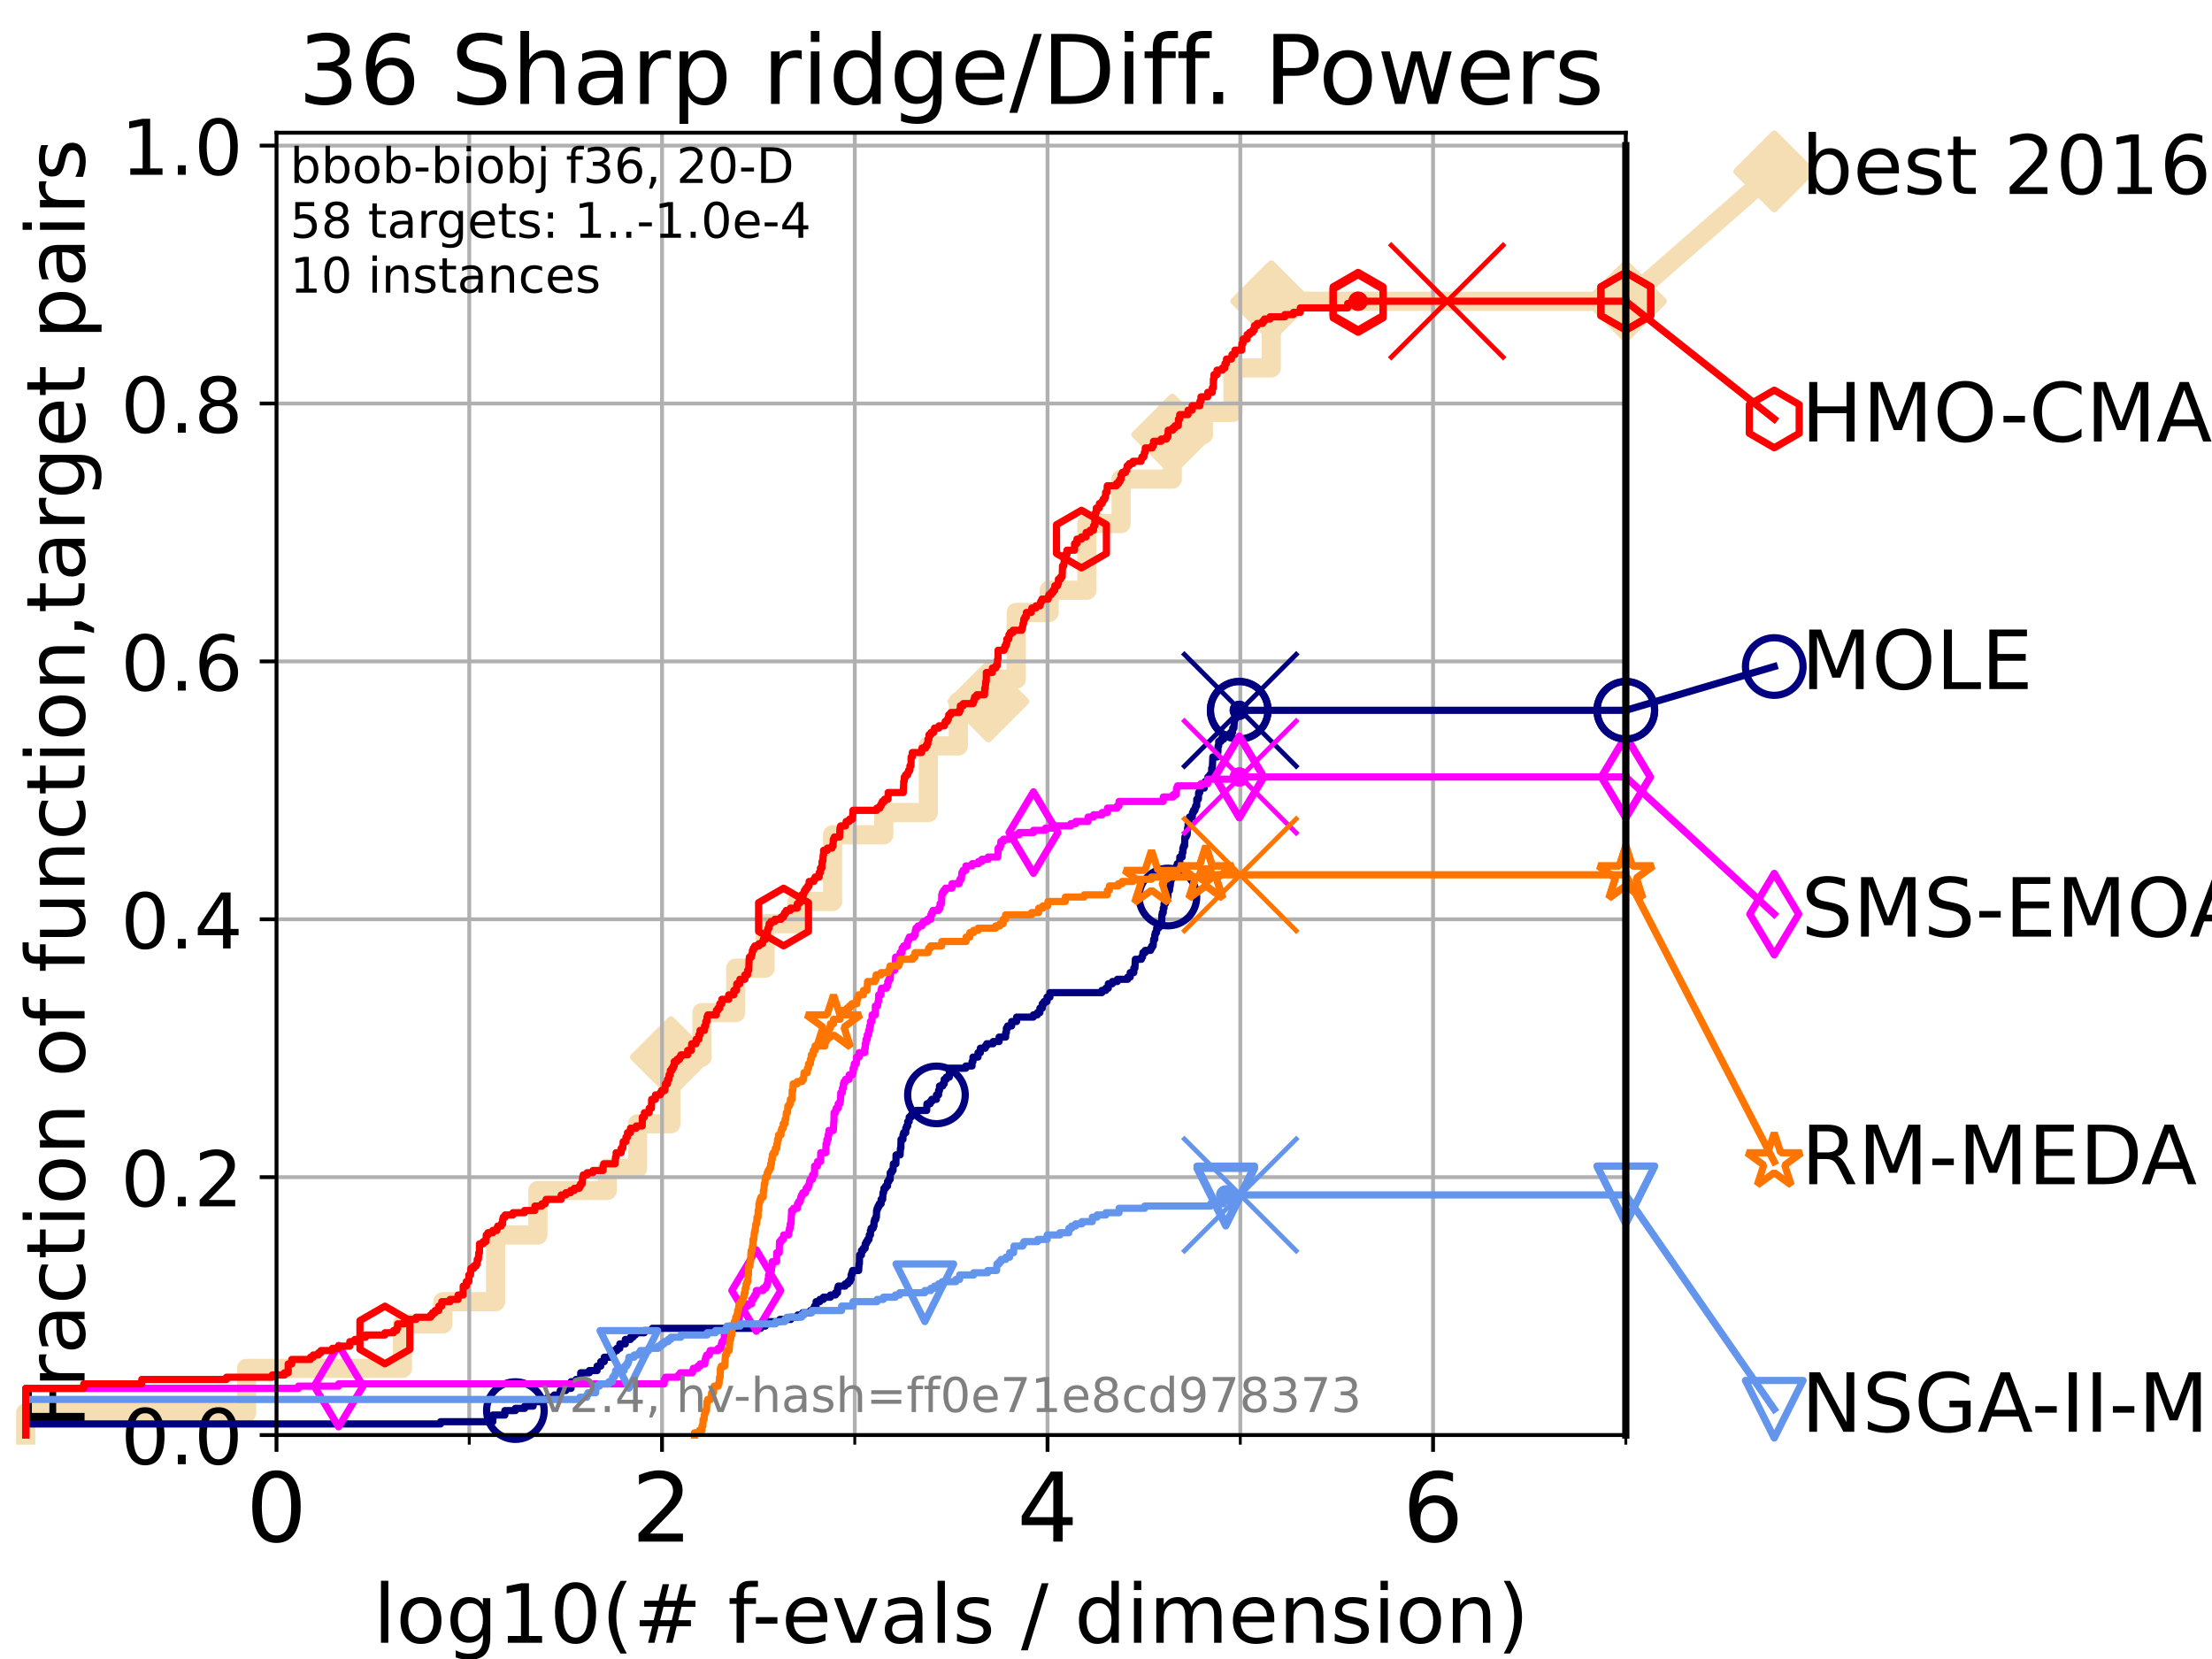 <?xml version="1.0" encoding="utf-8" standalone="no"?>
<!DOCTYPE svg PUBLIC "-//W3C//DTD SVG 1.1//EN"
  "http://www.w3.org/Graphics/SVG/1.1/DTD/svg11.dtd">
<!-- Created with matplotlib (https://matplotlib.org/) -->
<svg height="345.6pt" version="1.1" viewBox="0 0 460.8 345.6" width="460.8pt" xmlns="http://www.w3.org/2000/svg" xmlns:xlink="http://www.w3.org/1999/xlink">
 <defs>
  <style type="text/css">*{stroke-linecap:butt;stroke-linejoin:round;}</style>
 </defs>
 <g id="figure_1">
  <g id="patch_1">
   <path d="M 0 345.6 
L 460.8 345.6 
L 460.8 0 
L 0 0 
z
" style="fill:#ffffff;"/>
  </g>
  <g id="axes_1">
   <g id="patch_2">
    <path d="M 57.6 298.944 
L 338.688 298.944 
L 338.688 27.648 
L 57.6 27.648 
z
" style="fill:#ffffff;"/>
   </g>
   <g id="line2d_1">
    <path d="M 5.357 298.944 
L 5.357 294.313 
L 51.38 294.313 
L 51.38 285.05 
L 83.83 285.05 
L 83.83 275.788 
L 92.267 275.788 
L 92.267 271.157 
L 103.246 271.157 
L 103.246 257.263 
L 112.052 257.263 
L 112.052 248.001 
L 126.507 248.001 
L 126.507 243.37 
L 132.812 243.37 
L 132.812 234.107 
L 139.762 234.107 
L 139.762 220.214 
L 146.227 220.214 
L 146.227 210.951 
L 153.265 210.951 
L 153.265 201.689 
L 159.378 201.689 
L 159.378 192.426 
L 166.064 192.426 
L 166.064 187.795 
L 173.441 187.795 
L 173.441 173.901 
L 184.108 173.901 
L 184.108 169.27 
L 193.392 169.27 
L 193.392 155.377 
L 199.643 155.377 
L 199.643 146.114 
L 205.901 146.114 
L 205.901 141.483 
L 211.696 141.483 
L 211.696 127.589 
L 218.559 127.589 
L 218.559 122.958 
L 226.403 122.958 
L 226.403 109.065 
L 233.542 109.065 
L 233.542 99.802 
L 244.211 99.802 
L 244.211 90.54 
L 250.69 90.54 
L 250.69 85.909 
L 256.86 85.909 
L 256.86 76.646 
L 264.824 76.646 
L 264.824 62.753 
L 338.688 62.753 
" style="fill:none;stroke:#f5deb3;stroke-linecap:square;stroke-width:4;"/>
   </g>
   <g id="line2d_2">
    <defs>
     <path d="M -0 7.778 
L 7.778 0 
L 0 -7.778 
L -7.778 -0 
z
" id="ma93e69287f" style="stroke:#f5deb3;stroke-linejoin:miter;stroke-width:1.5;"/>
    </defs>
    <g>
     <use style="fill:#f5deb3;stroke:#f5deb3;stroke-linejoin:miter;stroke-width:1.5;" x="139.762" xlink:href="#ma93e69287f" y="220.214"/>
     <use style="fill:#f5deb3;stroke:#f5deb3;stroke-linejoin:miter;stroke-width:1.5;" x="205.901" xlink:href="#ma93e69287f" y="146.114"/>
     <use style="fill:#f5deb3;stroke:#f5deb3;stroke-linejoin:miter;stroke-width:1.5;" x="244.211" xlink:href="#ma93e69287f" y="90.54"/>
     <use style="fill:#f5deb3;stroke:#f5deb3;stroke-linejoin:miter;stroke-width:1.5;" x="264.824" xlink:href="#ma93e69287f" y="62.753"/>
     <use style="fill:#f5deb3;stroke:#f5deb3;stroke-linejoin:miter;stroke-width:1.5;" x="338.688" xlink:href="#ma93e69287f" y="62.753"/>
    </g>
   </g>
   <g id="line2d_3">
    <path style="fill:none;stroke:#f5deb3;stroke-linecap:square;stroke-width:4;"/>
    <g/>
   </g>
   <g id="line2d_4">
    <path d="M 338.688 62.753 
L 369.608 35.706 
" style="fill:none;stroke:#f5deb3;stroke-linecap:square;stroke-width:4;"/>
    <g>
     <use style="fill:#f5deb3;stroke:#f5deb3;stroke-linejoin:miter;stroke-width:1.5;" x="338.688" xlink:href="#ma93e69287f" y="62.753"/>
     <use style="fill:#f5deb3;stroke:#f5deb3;stroke-linejoin:miter;stroke-width:1.5;" x="369.608" xlink:href="#ma93e69287f" y="35.706"/>
    </g>
   </g>
   <g id="matplotlib.axis_1">
    <g id="xtick_1">
     <g id="line2d_5">
      <path clip-path="url(#p736a818a57)" d="M 57.6 298.944 
L 57.6 27.648 
" style="fill:none;stroke:#b0b0b0;stroke-linecap:square;stroke-width:0.8;"/>
     </g>
     <g id="line2d_6">
      <defs>
       <path d="M 0 0 
L 0 3.5 
" id="m152f8e3f55" style="stroke:#000000;stroke-width:0.8;"/>
      </defs>
      <g>
       <use style="stroke:#000000;stroke-width:0.8;" x="57.6" xlink:href="#m152f8e3f55" y="298.944"/>
      </g>
     </g>
     <g id="text_1">
      <!-- 0 -->
      <g transform="translate(51.237 321.141)scale(0.2 -0.2)">
       <defs>
        <path d="M 31.781 66.406 
Q 24.172 66.406 20.328 58.906 
Q 16.5 51.422 16.5 36.375 
Q 16.5 21.391 20.328 13.891 
Q 24.172 6.391 31.781 6.391 
Q 39.453 6.391 43.281 13.891 
Q 47.125 21.391 47.125 36.375 
Q 47.125 51.422 43.281 58.906 
Q 39.453 66.406 31.781 66.406 
z
M 31.781 74.219 
Q 44.047 74.219 50.516 64.516 
Q 56.984 54.828 56.984 36.375 
Q 56.984 17.969 50.516 8.266 
Q 44.047 -1.422 31.781 -1.422 
Q 19.531 -1.422 13.062 8.266 
Q 6.594 17.969 6.594 36.375 
Q 6.594 54.828 13.062 64.516 
Q 19.531 74.219 31.781 74.219 
z
" id="DejaVuSans-48"/>
       </defs>
       <use xlink:href="#DejaVuSans-48"/>
      </g>
     </g>
    </g>
    <g id="xtick_2">
     <g id="line2d_7">
      <path clip-path="url(#p736a818a57)" d="M 137.911 298.944 
L 137.911 27.648 
" style="fill:none;stroke:#b0b0b0;stroke-linecap:square;stroke-width:0.8;"/>
     </g>
     <g id="line2d_8">
      <g>
       <use style="stroke:#000000;stroke-width:0.8;" x="137.911" xlink:href="#m152f8e3f55" y="298.944"/>
      </g>
     </g>
     <g id="text_2">
      <!-- 2 -->
      <g transform="translate(131.548 321.141)scale(0.2 -0.2)">
       <defs>
        <path d="M 19.188 8.297 
L 53.609 8.297 
L 53.609 0 
L 7.328 0 
L 7.328 8.297 
Q 12.938 14.109 22.625 23.891 
Q 32.328 33.688 34.812 36.531 
Q 39.547 41.844 41.422 45.531 
Q 43.312 49.219 43.312 52.781 
Q 43.312 58.594 39.234 62.25 
Q 35.156 65.922 28.609 65.922 
Q 23.969 65.922 18.812 64.312 
Q 13.672 62.703 7.812 59.422 
L 7.812 69.391 
Q 13.766 71.781 18.938 73 
Q 24.125 74.219 28.422 74.219 
Q 39.75 74.219 46.484 68.547 
Q 53.219 62.891 53.219 53.422 
Q 53.219 48.922 51.531 44.891 
Q 49.859 40.875 45.406 35.406 
Q 44.188 33.984 37.641 27.219 
Q 31.109 20.453 19.188 8.297 
z
" id="DejaVuSans-50"/>
       </defs>
       <use xlink:href="#DejaVuSans-50"/>
      </g>
     </g>
    </g>
    <g id="xtick_3">
     <g id="line2d_9">
      <path clip-path="url(#p736a818a57)" d="M 218.222 298.944 
L 218.222 27.648 
" style="fill:none;stroke:#b0b0b0;stroke-linecap:square;stroke-width:0.8;"/>
     </g>
     <g id="line2d_10">
      <g>
       <use style="stroke:#000000;stroke-width:0.8;" x="218.222" xlink:href="#m152f8e3f55" y="298.944"/>
      </g>
     </g>
     <g id="text_3">
      <!-- 4 -->
      <g transform="translate(211.859 321.141)scale(0.2 -0.2)">
       <defs>
        <path d="M 37.797 64.312 
L 12.891 25.391 
L 37.797 25.391 
z
M 35.203 72.906 
L 47.609 72.906 
L 47.609 25.391 
L 58.016 25.391 
L 58.016 17.188 
L 47.609 17.188 
L 47.609 0 
L 37.797 0 
L 37.797 17.188 
L 4.891 17.188 
L 4.891 26.703 
z
" id="DejaVuSans-52"/>
       </defs>
       <use xlink:href="#DejaVuSans-52"/>
      </g>
     </g>
    </g>
    <g id="xtick_4">
     <g id="line2d_11">
      <path clip-path="url(#p736a818a57)" d="M 298.533 298.944 
L 298.533 27.648 
" style="fill:none;stroke:#b0b0b0;stroke-linecap:square;stroke-width:0.8;"/>
     </g>
     <g id="line2d_12">
      <g>
       <use style="stroke:#000000;stroke-width:0.8;" x="298.533" xlink:href="#m152f8e3f55" y="298.944"/>
      </g>
     </g>
     <g id="text_4">
      <!-- 6 -->
      <g transform="translate(292.17 321.141)scale(0.2 -0.2)">
       <defs>
        <path d="M 33.016 40.375 
Q 26.375 40.375 22.484 35.828 
Q 18.609 31.297 18.609 23.391 
Q 18.609 15.531 22.484 10.953 
Q 26.375 6.391 33.016 6.391 
Q 39.656 6.391 43.531 10.953 
Q 47.406 15.531 47.406 23.391 
Q 47.406 31.297 43.531 35.828 
Q 39.656 40.375 33.016 40.375 
z
M 52.594 71.297 
L 52.594 62.312 
Q 48.875 64.062 45.094 64.984 
Q 41.312 65.922 37.594 65.922 
Q 27.828 65.922 22.672 59.328 
Q 17.531 52.734 16.797 39.406 
Q 19.672 43.656 24.016 45.922 
Q 28.375 48.188 33.594 48.188 
Q 44.578 48.188 50.953 41.516 
Q 57.328 34.859 57.328 23.391 
Q 57.328 12.156 50.688 5.359 
Q 44.047 -1.422 33.016 -1.422 
Q 20.359 -1.422 13.672 8.266 
Q 6.984 17.969 6.984 36.375 
Q 6.984 53.656 15.188 63.938 
Q 23.391 74.219 37.203 74.219 
Q 40.922 74.219 44.703 73.484 
Q 48.484 72.75 52.594 71.297 
z
" id="DejaVuSans-54"/>
       </defs>
       <use xlink:href="#DejaVuSans-54"/>
      </g>
     </g>
    </g>
    <g id="xtick_5">
     <g id="line2d_13">
      <path clip-path="url(#p736a818a57)" d="M 97.755 298.944 
L 97.755 27.648 
" style="fill:none;stroke:#b0b0b0;stroke-linecap:square;stroke-width:0.8;"/>
     </g>
     <g id="line2d_14">
      <defs>
       <path d="M 0 0 
L 0 2 
" id="m71fb1b75ef" style="stroke:#000000;stroke-width:0.6;"/>
      </defs>
      <g>
       <use style="stroke:#000000;stroke-width:0.6;" x="97.755" xlink:href="#m71fb1b75ef" y="298.944"/>
      </g>
     </g>
    </g>
    <g id="xtick_6">
     <g id="line2d_15">
      <path clip-path="url(#p736a818a57)" d="M 178.066 298.944 
L 178.066 27.648 
" style="fill:none;stroke:#b0b0b0;stroke-linecap:square;stroke-width:0.8;"/>
     </g>
     <g id="line2d_16">
      <g>
       <use style="stroke:#000000;stroke-width:0.6;" x="178.066" xlink:href="#m71fb1b75ef" y="298.944"/>
      </g>
     </g>
    </g>
    <g id="xtick_7">
     <g id="line2d_17">
      <path clip-path="url(#p736a818a57)" d="M 258.377 298.944 
L 258.377 27.648 
" style="fill:none;stroke:#b0b0b0;stroke-linecap:square;stroke-width:0.8;"/>
     </g>
     <g id="line2d_18">
      <g>
       <use style="stroke:#000000;stroke-width:0.6;" x="258.377" xlink:href="#m71fb1b75ef" y="298.944"/>
      </g>
     </g>
    </g>
    <g id="xtick_8">
     <g id="line2d_19">
      <path clip-path="url(#p736a818a57)" d="M 338.688 298.944 
L 338.688 27.648 
" style="fill:none;stroke:#b0b0b0;stroke-linecap:square;stroke-width:0.8;"/>
     </g>
     <g id="line2d_20">
      <g>
       <use style="stroke:#000000;stroke-width:0.6;" x="338.688" xlink:href="#m71fb1b75ef" y="298.944"/>
      </g>
     </g>
    </g>
    <g id="text_5">
     <!-- log10(# f-evals / dimension) -->
     <g transform="translate(77.764 342.218)scale(0.17 -0.17)">
      <defs>
       <path d="M 9.422 75.984 
L 18.406 75.984 
L 18.406 0 
L 9.422 0 
z
" id="DejaVuSans-108"/>
       <path d="M 30.609 48.391 
Q 23.391 48.391 19.188 42.75 
Q 14.984 37.109 14.984 27.297 
Q 14.984 17.484 19.156 11.844 
Q 23.344 6.203 30.609 6.203 
Q 37.797 6.203 41.984 11.859 
Q 46.188 17.531 46.188 27.297 
Q 46.188 37.016 41.984 42.703 
Q 37.797 48.391 30.609 48.391 
z
M 30.609 56 
Q 42.328 56 49.016 48.375 
Q 55.719 40.766 55.719 27.297 
Q 55.719 13.875 49.016 6.219 
Q 42.328 -1.422 30.609 -1.422 
Q 18.844 -1.422 12.172 6.219 
Q 5.516 13.875 5.516 27.297 
Q 5.516 40.766 12.172 48.375 
Q 18.844 56 30.609 56 
z
" id="DejaVuSans-111"/>
       <path d="M 45.406 27.984 
Q 45.406 37.75 41.375 43.109 
Q 37.359 48.484 30.078 48.484 
Q 22.859 48.484 18.828 43.109 
Q 14.797 37.75 14.797 27.984 
Q 14.797 18.266 18.828 12.891 
Q 22.859 7.516 30.078 7.516 
Q 37.359 7.516 41.375 12.891 
Q 45.406 18.266 45.406 27.984 
z
M 54.391 6.781 
Q 54.391 -7.172 48.188 -13.984 
Q 42 -20.797 29.203 -20.797 
Q 24.469 -20.797 20.266 -20.094 
Q 16.062 -19.391 12.109 -17.922 
L 12.109 -9.188 
Q 16.062 -11.328 19.922 -12.344 
Q 23.781 -13.375 27.781 -13.375 
Q 36.625 -13.375 41.016 -8.766 
Q 45.406 -4.156 45.406 5.172 
L 45.406 9.625 
Q 42.625 4.781 38.281 2.391 
Q 33.938 0 27.875 0 
Q 17.828 0 11.672 7.656 
Q 5.516 15.328 5.516 27.984 
Q 5.516 40.672 11.672 48.328 
Q 17.828 56 27.875 56 
Q 33.938 56 38.281 53.609 
Q 42.625 51.219 45.406 46.391 
L 45.406 54.688 
L 54.391 54.688 
z
" id="DejaVuSans-103"/>
       <path d="M 12.406 8.297 
L 28.516 8.297 
L 28.516 63.922 
L 10.984 60.406 
L 10.984 69.391 
L 28.422 72.906 
L 38.281 72.906 
L 38.281 8.297 
L 54.391 8.297 
L 54.391 0 
L 12.406 0 
z
" id="DejaVuSans-49"/>
       <path d="M 31 75.875 
Q 24.469 64.656 21.281 53.656 
Q 18.109 42.672 18.109 31.391 
Q 18.109 20.125 21.312 9.062 
Q 24.516 -2 31 -13.188 
L 23.188 -13.188 
Q 15.875 -1.703 12.234 9.375 
Q 8.594 20.453 8.594 31.391 
Q 8.594 42.281 12.203 53.312 
Q 15.828 64.359 23.188 75.875 
z
" id="DejaVuSans-40"/>
       <path d="M 51.125 44 
L 36.922 44 
L 32.812 27.688 
L 47.125 27.688 
z
M 43.797 71.781 
L 38.719 51.516 
L 52.984 51.516 
L 58.109 71.781 
L 65.922 71.781 
L 60.891 51.516 
L 76.125 51.516 
L 76.125 44 
L 58.984 44 
L 54.984 27.688 
L 70.516 27.688 
L 70.516 20.219 
L 53.078 20.219 
L 48 0 
L 40.188 0 
L 45.219 20.219 
L 30.906 20.219 
L 25.875 0 
L 18.016 0 
L 23.094 20.219 
L 7.719 20.219 
L 7.719 27.688 
L 24.906 27.688 
L 29 44 
L 13.281 44 
L 13.281 51.516 
L 30.906 51.516 
L 35.891 71.781 
z
" id="DejaVuSans-35"/>
       <path id="DejaVuSans-32"/>
       <path d="M 37.109 75.984 
L 37.109 68.5 
L 28.516 68.5 
Q 23.688 68.5 21.797 66.547 
Q 19.922 64.594 19.922 59.516 
L 19.922 54.688 
L 34.719 54.688 
L 34.719 47.703 
L 19.922 47.703 
L 19.922 0 
L 10.891 0 
L 10.891 47.703 
L 2.297 47.703 
L 2.297 54.688 
L 10.891 54.688 
L 10.891 58.5 
Q 10.891 67.625 15.141 71.797 
Q 19.391 75.984 28.609 75.984 
z
" id="DejaVuSans-102"/>
       <path d="M 4.891 31.391 
L 31.203 31.391 
L 31.203 23.391 
L 4.891 23.391 
z
" id="DejaVuSans-45"/>
       <path d="M 56.203 29.594 
L 56.203 25.203 
L 14.891 25.203 
Q 15.484 15.922 20.484 11.062 
Q 25.484 6.203 34.422 6.203 
Q 39.594 6.203 44.453 7.469 
Q 49.312 8.734 54.109 11.281 
L 54.109 2.781 
Q 49.266 0.734 44.188 -0.344 
Q 39.109 -1.422 33.891 -1.422 
Q 20.797 -1.422 13.156 6.188 
Q 5.516 13.812 5.516 26.812 
Q 5.516 40.234 12.766 48.109 
Q 20.016 56 32.328 56 
Q 43.359 56 49.781 48.891 
Q 56.203 41.797 56.203 29.594 
z
M 47.219 32.234 
Q 47.125 39.594 43.094 43.984 
Q 39.062 48.391 32.422 48.391 
Q 24.906 48.391 20.391 44.141 
Q 15.875 39.891 15.188 32.172 
z
" id="DejaVuSans-101"/>
       <path d="M 2.984 54.688 
L 12.5 54.688 
L 29.594 8.797 
L 46.688 54.688 
L 56.203 54.688 
L 35.688 0 
L 23.484 0 
z
" id="DejaVuSans-118"/>
       <path d="M 34.281 27.484 
Q 23.391 27.484 19.188 25 
Q 14.984 22.516 14.984 16.5 
Q 14.984 11.719 18.141 8.906 
Q 21.297 6.109 26.703 6.109 
Q 34.188 6.109 38.703 11.406 
Q 43.219 16.703 43.219 25.484 
L 43.219 27.484 
z
M 52.203 31.203 
L 52.203 0 
L 43.219 0 
L 43.219 8.297 
Q 40.141 3.328 35.547 0.953 
Q 30.953 -1.422 24.312 -1.422 
Q 15.922 -1.422 10.953 3.297 
Q 6 8.016 6 15.922 
Q 6 25.141 12.172 29.828 
Q 18.359 34.516 30.609 34.516 
L 43.219 34.516 
L 43.219 35.406 
Q 43.219 41.609 39.141 45 
Q 35.062 48.391 27.688 48.391 
Q 23 48.391 18.547 47.266 
Q 14.109 46.141 10.016 43.891 
L 10.016 52.203 
Q 14.938 54.109 19.578 55.047 
Q 24.219 56 28.609 56 
Q 40.484 56 46.344 49.844 
Q 52.203 43.703 52.203 31.203 
z
" id="DejaVuSans-97"/>
       <path d="M 44.281 53.078 
L 44.281 44.578 
Q 40.484 46.531 36.375 47.5 
Q 32.281 48.484 27.875 48.484 
Q 21.188 48.484 17.844 46.438 
Q 14.5 44.391 14.5 40.281 
Q 14.5 37.156 16.891 35.375 
Q 19.281 33.594 26.516 31.984 
L 29.594 31.297 
Q 39.156 29.25 43.188 25.516 
Q 47.219 21.781 47.219 15.094 
Q 47.219 7.469 41.188 3.016 
Q 35.156 -1.422 24.609 -1.422 
Q 20.219 -1.422 15.453 -0.562 
Q 10.688 0.297 5.422 2 
L 5.422 11.281 
Q 10.406 8.688 15.234 7.391 
Q 20.062 6.109 24.812 6.109 
Q 31.156 6.109 34.562 8.281 
Q 37.984 10.453 37.984 14.406 
Q 37.984 18.062 35.516 20.016 
Q 33.062 21.969 24.703 23.781 
L 21.578 24.516 
Q 13.234 26.266 9.516 29.906 
Q 5.812 33.547 5.812 39.891 
Q 5.812 47.609 11.281 51.797 
Q 16.75 56 26.812 56 
Q 31.781 56 36.172 55.266 
Q 40.578 54.547 44.281 53.078 
z
" id="DejaVuSans-115"/>
       <path d="M 25.391 72.906 
L 33.688 72.906 
L 8.297 -9.281 
L 0 -9.281 
z
" id="DejaVuSans-47"/>
       <path d="M 45.406 46.391 
L 45.406 75.984 
L 54.391 75.984 
L 54.391 0 
L 45.406 0 
L 45.406 8.203 
Q 42.578 3.328 38.25 0.953 
Q 33.938 -1.422 27.875 -1.422 
Q 17.969 -1.422 11.734 6.484 
Q 5.516 14.406 5.516 27.297 
Q 5.516 40.188 11.734 48.094 
Q 17.969 56 27.875 56 
Q 33.938 56 38.25 53.625 
Q 42.578 51.266 45.406 46.391 
z
M 14.797 27.297 
Q 14.797 17.391 18.875 11.75 
Q 22.953 6.109 30.078 6.109 
Q 37.203 6.109 41.297 11.75 
Q 45.406 17.391 45.406 27.297 
Q 45.406 37.203 41.297 42.844 
Q 37.203 48.484 30.078 48.484 
Q 22.953 48.484 18.875 42.844 
Q 14.797 37.203 14.797 27.297 
z
" id="DejaVuSans-100"/>
       <path d="M 9.422 54.688 
L 18.406 54.688 
L 18.406 0 
L 9.422 0 
z
M 9.422 75.984 
L 18.406 75.984 
L 18.406 64.594 
L 9.422 64.594 
z
" id="DejaVuSans-105"/>
       <path d="M 52 44.188 
Q 55.375 50.25 60.062 53.125 
Q 64.75 56 71.094 56 
Q 79.641 56 84.281 50.016 
Q 88.922 44.047 88.922 33.016 
L 88.922 0 
L 79.891 0 
L 79.891 32.719 
Q 79.891 40.578 77.094 44.375 
Q 74.312 48.188 68.609 48.188 
Q 61.625 48.188 57.562 43.547 
Q 53.516 38.922 53.516 30.906 
L 53.516 0 
L 44.484 0 
L 44.484 32.719 
Q 44.484 40.625 41.703 44.406 
Q 38.922 48.188 33.109 48.188 
Q 26.219 48.188 22.156 43.531 
Q 18.109 38.875 18.109 30.906 
L 18.109 0 
L 9.078 0 
L 9.078 54.688 
L 18.109 54.688 
L 18.109 46.188 
Q 21.188 51.219 25.484 53.609 
Q 29.781 56 35.688 56 
Q 41.656 56 45.828 52.969 
Q 50 49.953 52 44.188 
z
" id="DejaVuSans-109"/>
       <path d="M 54.891 33.016 
L 54.891 0 
L 45.906 0 
L 45.906 32.719 
Q 45.906 40.484 42.875 44.328 
Q 39.844 48.188 33.797 48.188 
Q 26.516 48.188 22.312 43.547 
Q 18.109 38.922 18.109 30.906 
L 18.109 0 
L 9.078 0 
L 9.078 54.688 
L 18.109 54.688 
L 18.109 46.188 
Q 21.344 51.125 25.703 53.562 
Q 30.078 56 35.797 56 
Q 45.219 56 50.047 50.172 
Q 54.891 44.344 54.891 33.016 
z
" id="DejaVuSans-110"/>
       <path d="M 8.016 75.875 
L 15.828 75.875 
Q 23.141 64.359 26.781 53.312 
Q 30.422 42.281 30.422 31.391 
Q 30.422 20.453 26.781 9.375 
Q 23.141 -1.703 15.828 -13.188 
L 8.016 -13.188 
Q 14.5 -2 17.703 9.062 
Q 20.906 20.125 20.906 31.391 
Q 20.906 42.672 17.703 53.656 
Q 14.5 64.656 8.016 75.875 
z
" id="DejaVuSans-41"/>
      </defs>
      <use xlink:href="#DejaVuSans-108"/>
      <use x="27.783" xlink:href="#DejaVuSans-111"/>
      <use x="88.965" xlink:href="#DejaVuSans-103"/>
      <use x="152.441" xlink:href="#DejaVuSans-49"/>
      <use x="216.064" xlink:href="#DejaVuSans-48"/>
      <use x="279.688" xlink:href="#DejaVuSans-40"/>
      <use x="318.701" xlink:href="#DejaVuSans-35"/>
      <use x="402.49" xlink:href="#DejaVuSans-32"/>
      <use x="434.277" xlink:href="#DejaVuSans-102"/>
      <use x="463.982" xlink:href="#DejaVuSans-45"/>
      <use x="500.066" xlink:href="#DejaVuSans-101"/>
      <use x="561.59" xlink:href="#DejaVuSans-118"/>
      <use x="620.77" xlink:href="#DejaVuSans-97"/>
      <use x="682.049" xlink:href="#DejaVuSans-108"/>
      <use x="709.832" xlink:href="#DejaVuSans-115"/>
      <use x="761.932" xlink:href="#DejaVuSans-32"/>
      <use x="793.719" xlink:href="#DejaVuSans-47"/>
      <use x="827.41" xlink:href="#DejaVuSans-32"/>
      <use x="859.197" xlink:href="#DejaVuSans-100"/>
      <use x="922.674" xlink:href="#DejaVuSans-105"/>
      <use x="950.457" xlink:href="#DejaVuSans-109"/>
      <use x="1047.869" xlink:href="#DejaVuSans-101"/>
      <use x="1109.393" xlink:href="#DejaVuSans-110"/>
      <use x="1172.771" xlink:href="#DejaVuSans-115"/>
      <use x="1224.871" xlink:href="#DejaVuSans-105"/>
      <use x="1252.654" xlink:href="#DejaVuSans-111"/>
      <use x="1313.836" xlink:href="#DejaVuSans-110"/>
      <use x="1377.215" xlink:href="#DejaVuSans-41"/>
     </g>
    </g>
   </g>
   <g id="matplotlib.axis_2">
    <g id="ytick_1">
     <g id="line2d_21">
      <path clip-path="url(#p736a818a57)" d="M 57.6 298.944 
L 338.688 298.944 
" style="fill:none;stroke:#b0b0b0;stroke-linecap:square;stroke-width:0.8;"/>
     </g>
     <g id="line2d_22">
      <defs>
       <path d="M 0 0 
L -3.5 0 
" id="mbea390bd9f" style="stroke:#000000;stroke-width:0.8;"/>
      </defs>
      <g>
       <use style="stroke:#000000;stroke-width:0.8;" x="57.6" xlink:href="#mbea390bd9f" y="298.944"/>
      </g>
     </g>
     <g id="text_6">
      <!-- 0.0 -->
      <g transform="translate(25.155 305.023)scale(0.16 -0.16)">
       <defs>
        <path d="M 10.688 12.406 
L 21 12.406 
L 21 0 
L 10.688 0 
z
" id="DejaVuSans-46"/>
       </defs>
       <use xlink:href="#DejaVuSans-48"/>
       <use x="63.623" xlink:href="#DejaVuSans-46"/>
       <use x="95.41" xlink:href="#DejaVuSans-48"/>
      </g>
     </g>
    </g>
    <g id="ytick_2">
     <g id="line2d_23">
      <path clip-path="url(#p736a818a57)" d="M 57.6 245.222 
L 338.688 245.222 
" style="fill:none;stroke:#b0b0b0;stroke-linecap:square;stroke-width:0.8;"/>
     </g>
     <g id="line2d_24">
      <g>
       <use style="stroke:#000000;stroke-width:0.8;" x="57.6" xlink:href="#mbea390bd9f" y="245.222"/>
      </g>
     </g>
     <g id="text_7">
      <!-- 0.2 -->
      <g transform="translate(25.155 251.301)scale(0.16 -0.16)">
       <use xlink:href="#DejaVuSans-48"/>
       <use x="63.623" xlink:href="#DejaVuSans-46"/>
       <use x="95.41" xlink:href="#DejaVuSans-50"/>
      </g>
     </g>
    </g>
    <g id="ytick_3">
     <g id="line2d_25">
      <path clip-path="url(#p736a818a57)" d="M 57.6 191.5 
L 338.688 191.5 
" style="fill:none;stroke:#b0b0b0;stroke-linecap:square;stroke-width:0.8;"/>
     </g>
     <g id="line2d_26">
      <g>
       <use style="stroke:#000000;stroke-width:0.8;" x="57.6" xlink:href="#mbea390bd9f" y="191.5"/>
      </g>
     </g>
     <g id="text_8">
      <!-- 0.4 -->
      <g transform="translate(25.155 197.579)scale(0.16 -0.16)">
       <use xlink:href="#DejaVuSans-48"/>
       <use x="63.623" xlink:href="#DejaVuSans-46"/>
       <use x="95.41" xlink:href="#DejaVuSans-52"/>
      </g>
     </g>
    </g>
    <g id="ytick_4">
     <g id="line2d_27">
      <path clip-path="url(#p736a818a57)" d="M 57.6 137.778 
L 338.688 137.778 
" style="fill:none;stroke:#b0b0b0;stroke-linecap:square;stroke-width:0.8;"/>
     </g>
     <g id="line2d_28">
      <g>
       <use style="stroke:#000000;stroke-width:0.8;" x="57.6" xlink:href="#mbea390bd9f" y="137.778"/>
      </g>
     </g>
     <g id="text_9">
      <!-- 0.6 -->
      <g transform="translate(25.155 143.857)scale(0.16 -0.16)">
       <use xlink:href="#DejaVuSans-48"/>
       <use x="63.623" xlink:href="#DejaVuSans-46"/>
       <use x="95.41" xlink:href="#DejaVuSans-54"/>
      </g>
     </g>
    </g>
    <g id="ytick_5">
     <g id="line2d_29">
      <path clip-path="url(#p736a818a57)" d="M 57.6 84.056 
L 338.688 84.056 
" style="fill:none;stroke:#b0b0b0;stroke-linecap:square;stroke-width:0.8;"/>
     </g>
     <g id="line2d_30">
      <g>
       <use style="stroke:#000000;stroke-width:0.8;" x="57.6" xlink:href="#mbea390bd9f" y="84.056"/>
      </g>
     </g>
     <g id="text_10">
      <!-- 0.8 -->
      <g transform="translate(25.155 90.135)scale(0.16 -0.16)">
       <defs>
        <path d="M 31.781 34.625 
Q 24.75 34.625 20.719 30.859 
Q 16.703 27.094 16.703 20.516 
Q 16.703 13.922 20.719 10.156 
Q 24.75 6.391 31.781 6.391 
Q 38.812 6.391 42.859 10.172 
Q 46.922 13.969 46.922 20.516 
Q 46.922 27.094 42.891 30.859 
Q 38.875 34.625 31.781 34.625 
z
M 21.922 38.812 
Q 15.578 40.375 12.031 44.719 
Q 8.5 49.078 8.5 55.328 
Q 8.5 64.062 14.719 69.141 
Q 20.953 74.219 31.781 74.219 
Q 42.672 74.219 48.875 69.141 
Q 55.078 64.062 55.078 55.328 
Q 55.078 49.078 51.531 44.719 
Q 48 40.375 41.703 38.812 
Q 48.828 37.156 52.797 32.312 
Q 56.781 27.484 56.781 20.516 
Q 56.781 9.906 50.312 4.234 
Q 43.844 -1.422 31.781 -1.422 
Q 19.734 -1.422 13.25 4.234 
Q 6.781 9.906 6.781 20.516 
Q 6.781 27.484 10.781 32.312 
Q 14.797 37.156 21.922 38.812 
z
M 18.312 54.391 
Q 18.312 48.734 21.844 45.562 
Q 25.391 42.391 31.781 42.391 
Q 38.141 42.391 41.719 45.562 
Q 45.312 48.734 45.312 54.391 
Q 45.312 60.062 41.719 63.234 
Q 38.141 66.406 31.781 66.406 
Q 25.391 66.406 21.844 63.234 
Q 18.312 60.062 18.312 54.391 
z
" id="DejaVuSans-56"/>
       </defs>
       <use xlink:href="#DejaVuSans-48"/>
       <use x="63.623" xlink:href="#DejaVuSans-46"/>
       <use x="95.41" xlink:href="#DejaVuSans-56"/>
      </g>
     </g>
    </g>
    <g id="ytick_6">
     <g id="line2d_31">
      <path clip-path="url(#p736a818a57)" d="M 57.6 30.334 
L 338.688 30.334 
" style="fill:none;stroke:#b0b0b0;stroke-linecap:square;stroke-width:0.8;"/>
     </g>
     <g id="line2d_32">
      <g>
       <use style="stroke:#000000;stroke-width:0.8;" x="57.6" xlink:href="#mbea390bd9f" y="30.334"/>
      </g>
     </g>
     <g id="text_11">
      <!-- 1.0 -->
      <g transform="translate(25.155 36.413)scale(0.16 -0.16)">
       <use xlink:href="#DejaVuSans-49"/>
       <use x="63.623" xlink:href="#DejaVuSans-46"/>
       <use x="95.41" xlink:href="#DejaVuSans-48"/>
      </g>
     </g>
    </g>
    <g id="text_12">
     <!-- Fraction of function,target pairs -->
     <g transform="translate(17.62 297.681)rotate(-90)scale(0.17 -0.17)">
      <defs>
       <path d="M 9.812 72.906 
L 51.703 72.906 
L 51.703 64.594 
L 19.672 64.594 
L 19.672 43.109 
L 48.578 43.109 
L 48.578 34.812 
L 19.672 34.812 
L 19.672 0 
L 9.812 0 
z
" id="DejaVuSans-70"/>
       <path d="M 41.109 46.297 
Q 39.594 47.172 37.812 47.578 
Q 36.031 48 33.891 48 
Q 26.266 48 22.188 43.047 
Q 18.109 38.094 18.109 28.812 
L 18.109 0 
L 9.078 0 
L 9.078 54.688 
L 18.109 54.688 
L 18.109 46.188 
Q 20.953 51.172 25.484 53.578 
Q 30.031 56 36.531 56 
Q 37.453 56 38.578 55.875 
Q 39.703 55.766 41.062 55.516 
z
" id="DejaVuSans-114"/>
       <path d="M 48.781 52.594 
L 48.781 44.188 
Q 44.969 46.297 41.141 47.344 
Q 37.312 48.391 33.406 48.391 
Q 24.656 48.391 19.812 42.844 
Q 14.984 37.312 14.984 27.297 
Q 14.984 17.281 19.812 11.734 
Q 24.656 6.203 33.406 6.203 
Q 37.312 6.203 41.141 7.25 
Q 44.969 8.297 48.781 10.406 
L 48.781 2.094 
Q 45.016 0.344 40.984 -0.531 
Q 36.969 -1.422 32.422 -1.422 
Q 20.062 -1.422 12.781 6.344 
Q 5.516 14.109 5.516 27.297 
Q 5.516 40.672 12.859 48.328 
Q 20.219 56 33.016 56 
Q 37.156 56 41.109 55.141 
Q 45.062 54.297 48.781 52.594 
z
" id="DejaVuSans-99"/>
       <path d="M 18.312 70.219 
L 18.312 54.688 
L 36.812 54.688 
L 36.812 47.703 
L 18.312 47.703 
L 18.312 18.016 
Q 18.312 11.328 20.141 9.422 
Q 21.969 7.516 27.594 7.516 
L 36.812 7.516 
L 36.812 0 
L 27.594 0 
Q 17.188 0 13.234 3.875 
Q 9.281 7.766 9.281 18.016 
L 9.281 47.703 
L 2.688 47.703 
L 2.688 54.688 
L 9.281 54.688 
L 9.281 70.219 
z
" id="DejaVuSans-116"/>
       <path d="M 8.5 21.578 
L 8.5 54.688 
L 17.484 54.688 
L 17.484 21.922 
Q 17.484 14.156 20.5 10.266 
Q 23.531 6.391 29.594 6.391 
Q 36.859 6.391 41.078 11.031 
Q 45.312 15.672 45.312 23.688 
L 45.312 54.688 
L 54.297 54.688 
L 54.297 0 
L 45.312 0 
L 45.312 8.406 
Q 42.047 3.422 37.719 1 
Q 33.406 -1.422 27.688 -1.422 
Q 18.266 -1.422 13.375 4.438 
Q 8.5 10.297 8.5 21.578 
z
M 31.109 56 
z
" id="DejaVuSans-117"/>
       <path d="M 11.719 12.406 
L 22.016 12.406 
L 22.016 4 
L 14.016 -11.625 
L 7.719 -11.625 
L 11.719 4 
z
" id="DejaVuSans-44"/>
       <path d="M 18.109 8.203 
L 18.109 -20.797 
L 9.078 -20.797 
L 9.078 54.688 
L 18.109 54.688 
L 18.109 46.391 
Q 20.953 51.266 25.266 53.625 
Q 29.594 56 35.594 56 
Q 45.562 56 51.781 48.094 
Q 58.016 40.188 58.016 27.297 
Q 58.016 14.406 51.781 6.484 
Q 45.562 -1.422 35.594 -1.422 
Q 29.594 -1.422 25.266 0.953 
Q 20.953 3.328 18.109 8.203 
z
M 48.688 27.297 
Q 48.688 37.203 44.609 42.844 
Q 40.531 48.484 33.406 48.484 
Q 26.266 48.484 22.188 42.844 
Q 18.109 37.203 18.109 27.297 
Q 18.109 17.391 22.188 11.75 
Q 26.266 6.109 33.406 6.109 
Q 40.531 6.109 44.609 11.75 
Q 48.688 17.391 48.688 27.297 
z
" id="DejaVuSans-112"/>
      </defs>
      <use xlink:href="#DejaVuSans-70"/>
      <use x="50.27" xlink:href="#DejaVuSans-114"/>
      <use x="91.383" xlink:href="#DejaVuSans-97"/>
      <use x="152.662" xlink:href="#DejaVuSans-99"/>
      <use x="207.643" xlink:href="#DejaVuSans-116"/>
      <use x="246.852" xlink:href="#DejaVuSans-105"/>
      <use x="274.635" xlink:href="#DejaVuSans-111"/>
      <use x="335.816" xlink:href="#DejaVuSans-110"/>
      <use x="399.195" xlink:href="#DejaVuSans-32"/>
      <use x="430.982" xlink:href="#DejaVuSans-111"/>
      <use x="492.164" xlink:href="#DejaVuSans-102"/>
      <use x="527.369" xlink:href="#DejaVuSans-32"/>
      <use x="559.156" xlink:href="#DejaVuSans-102"/>
      <use x="594.361" xlink:href="#DejaVuSans-117"/>
      <use x="657.74" xlink:href="#DejaVuSans-110"/>
      <use x="721.119" xlink:href="#DejaVuSans-99"/>
      <use x="776.1" xlink:href="#DejaVuSans-116"/>
      <use x="815.309" xlink:href="#DejaVuSans-105"/>
      <use x="843.092" xlink:href="#DejaVuSans-111"/>
      <use x="904.273" xlink:href="#DejaVuSans-110"/>
      <use x="967.652" xlink:href="#DejaVuSans-44"/>
      <use x="999.439" xlink:href="#DejaVuSans-116"/>
      <use x="1038.648" xlink:href="#DejaVuSans-97"/>
      <use x="1099.928" xlink:href="#DejaVuSans-114"/>
      <use x="1139.291" xlink:href="#DejaVuSans-103"/>
      <use x="1202.768" xlink:href="#DejaVuSans-101"/>
      <use x="1264.291" xlink:href="#DejaVuSans-116"/>
      <use x="1303.5" xlink:href="#DejaVuSans-32"/>
      <use x="1335.287" xlink:href="#DejaVuSans-112"/>
      <use x="1398.764" xlink:href="#DejaVuSans-97"/>
      <use x="1460.043" xlink:href="#DejaVuSans-105"/>
      <use x="1487.826" xlink:href="#DejaVuSans-114"/>
      <use x="1528.939" xlink:href="#DejaVuSans-115"/>
     </g>
    </g>
   </g>
   <g id="line2d_33">
    <defs>
     <path d="M 0 1.5 
C 0.398 1.5 0.779 1.342 1.061 1.061 
C 1.342 0.779 1.5 0.398 1.5 0 
C 1.5 -0.398 1.342 -0.779 1.061 -1.061 
C 0.779 -1.342 0.398 -1.5 0 -1.5 
C -0.398 -1.5 -0.779 -1.342 -1.061 -1.061 
C -1.342 -0.779 -1.5 -0.398 -1.5 0 
C -1.5 0.398 -1.342 0.779 -1.061 1.061 
C -0.779 1.342 -0.398 1.5 0 1.5 
z
" id="m75b855d4c1" style="stroke:#f5deb3;"/>
    </defs>
    <g>
     <use style="fill:#f5deb3;stroke:#f5deb3;" x="264.824" xlink:href="#m75b855d4c1" y="62.753"/>
     <use style="fill:#f5deb3;stroke:#f5deb3;" x="264.824" xlink:href="#m75b855d4c1" y="62.753"/>
    </g>
   </g>
   <g id="line2d_34">
    <defs>
     <path d="M 0 1.5 
C 0.398 1.5 0.779 1.342 1.061 1.061 
C 1.342 0.779 1.5 0.398 1.5 0 
C 1.5 -0.398 1.342 -0.779 1.061 -1.061 
C 0.779 -1.342 0.398 -1.5 0 -1.5 
C -0.398 -1.5 -0.779 -1.342 -1.061 -1.061 
C -1.342 -0.779 -1.5 -0.398 -1.5 0 
C -1.5 0.398 -1.342 0.779 -1.061 1.061 
C -0.779 1.342 -0.398 1.5 0 1.5 
z
" id="m2972c420d3" style="stroke:#000080;"/>
    </defs>
    <g>
     <use style="fill:#000080;stroke:#000080;" x="258.152" xlink:href="#m2972c420d3" y="147.967"/>
     <use style="fill:#000080;stroke:#000080;" x="258.152" xlink:href="#m2972c420d3" y="147.967"/>
    </g>
   </g>
   <g id="line2d_35">
    <path d="M 5.357 298.944 
L 5.357 296.628 
L 91.783 296.628 
L 91.783 296.165 
L 102.663 296.165 
L 102.663 294.776 
L 105.172 294.776 
L 105.172 293.85 
L 107.365 293.85 
L 107.365 293.387 
L 109.312 293.387 
L 109.312 292.923 
L 111.064 292.923 
L 111.064 291.997 
L 112.656 291.997 
L 112.656 291.534 
L 114.114 291.534 
L 114.114 291.071 
L 115.46 291.071 
L 115.46 290.608 
L 116.71 290.608 
L 116.71 289.682 
L 117.876 289.682 
L 117.876 289.218 
L 118.968 289.218 
L 118.968 287.829 
L 119.997 287.829 
L 119.997 287.366 
L 120.968 287.366 
L 120.968 285.977 
L 122.761 285.977 
L 122.761 285.514 
L 124.388 285.514 
L 124.388 284.587 
L 125.147 284.587 
L 125.147 283.661 
L 125.875 283.661 
L 125.875 282.735 
L 127.246 282.735 
L 127.246 281.809 
L 127.892 281.809 
L 127.892 281.345 
L 128.516 281.345 
L 128.516 280.882 
L 129.118 280.882 
L 129.118 279.956 
L 130.264 279.956 
L 130.264 279.03 
L 131.338 279.03 
L 131.338 278.567 
L 131.852 278.567 
L 131.852 278.104 
L 132.351 278.104 
L 132.351 277.64 
L 134.214 277.64 
L 134.214 277.177 
L 135.898 277.177 
L 135.898 276.714 
L 158.463 276.714 
L 158.463 276.251 
L 159.434 276.251 
L 159.459 275.325 
L 162.458 275.325 
L 162.458 274.862 
L 164.731 274.862 
L 164.731 274.399 
L 166.197 274.399 
L 166.197 273.935 
L 167.215 273.935 
L 167.215 273.472 
L 168.834 273.472 
L 168.834 273.009 
L 169.442 273.009 
L 169.442 272.546 
L 169.686 272.546 
L 169.686 272.083 
L 170.005 272.083 
L 170.005 271.157 
L 170.775 271.157 
L 170.775 270.694 
L 171.527 270.694 
L 171.527 270.231 
L 172.992 270.231 
L 172.992 269.767 
L 174.046 269.767 
L 174.046 269.304 
L 174.475 269.304 
L 174.475 268.378 
L 174.625 268.378 
L 174.625 267.915 
L 176.058 267.915 
L 176.058 267.452 
L 176.65 267.452 
L 176.65 266.989 
L 177.067 266.989 
L 177.067 266.526 
L 177.296 266.526 
L 177.3 265.599 
L 177.448 265.599 
L 177.448 265.136 
L 177.607 265.136 
L 177.607 264.673 
L 178.878 264.673 
L 178.945 263.284 
L 179.026 263.284 
L 179.067 261.431 
L 179.465 261.431 
L 179.465 260.505 
L 179.834 260.505 
L 179.834 260.042 
L 180.234 260.042 
L 180.234 259.116 
L 180.466 259.116 
L 180.466 258.653 
L 180.74 258.653 
L 180.74 258.189 
L 181.035 258.189 
L 181.092 257.263 
L 181.331 257.263 
L 181.331 256.337 
L 181.47 256.337 
L 181.47 255.874 
L 181.894 255.874 
L 181.894 255.411 
L 182.066 255.411 
L 182.068 254.484 
L 182.197 254.484 
L 182.197 254.021 
L 182.447 254.021 
L 182.447 253.558 
L 182.566 253.558 
L 182.61 252.169 
L 182.719 252.169 
L 182.719 251.706 
L 182.919 251.706 
L 182.919 251.243 
L 183.166 251.243 
L 183.166 250.779 
L 183.552 250.779 
L 183.552 249.853 
L 183.879 249.853 
L 183.939 248.464 
L 184.068 248.464 
L 184.142 247.538 
L 184.499 247.538 
L 184.499 247.075 
L 184.883 247.075 
L 184.883 246.148 
L 185.156 246.148 
L 185.156 245.685 
L 185.444 245.685 
L 185.451 244.296 
L 185.75 244.296 
L 185.75 243.833 
L 186.035 243.833 
L 186.101 242.443 
L 186.633 242.443 
L 186.663 240.591 
L 187.507 240.591 
L 187.581 239.201 
L 187.667 239.201 
L 187.7 237.349 
L 188.104 237.349 
L 188.104 236.423 
L 188.242 236.423 
L 188.242 235.96 
L 188.685 235.96 
L 188.685 235.033 
L 188.861 235.033 
L 188.861 234.57 
L 189.097 234.57 
L 189.097 233.644 
L 189.396 233.644 
L 189.396 232.718 
L 189.81 232.718 
L 189.81 232.255 
L 190.84 232.255 
L 190.84 231.328 
L 193.047 231.328 
L 193.095 229.939 
L 193.756 229.939 
L 193.756 229.476 
L 194.107 229.476 
L 194.107 229.013 
L 195.08 229.013 
L 195.08 228.087 
L 195.522 228.087 
L 195.522 227.16 
L 195.722 227.16 
L 195.722 226.234 
L 196.395 226.234 
L 196.395 225.771 
L 196.697 225.771 
L 196.697 224.845 
L 197.131 224.845 
L 197.131 224.382 
L 197.767 224.382 
L 197.793 222.529 
L 201.195 222.529 
L 201.195 222.066 
L 202.497 222.066 
L 202.497 221.14 
L 202.69 221.14 
L 202.69 220.214 
L 203.738 220.214 
L 203.738 219.287 
L 204.226 219.287 
L 204.226 218.361 
L 205.247 218.361 
L 205.247 217.898 
L 205.547 217.898 
L 205.547 217.435 
L 206.892 217.435 
L 206.892 216.972 
L 208.13 216.972 
L 208.13 216.045 
L 209.496 216.045 
L 209.496 215.119 
L 209.646 215.119 
L 209.646 214.193 
L 209.903 214.193 
L 209.903 213.73 
L 210.741 213.73 
L 210.741 212.804 
L 211.778 212.804 
L 211.778 211.877 
L 215.264 211.877 
L 215.264 211.414 
L 216.099 211.414 
L 216.099 210.951 
L 216.628 210.951 
L 216.628 210.025 
L 217.125 210.025 
L 217.125 209.099 
L 217.493 209.099 
L 217.493 208.635 
L 218.122 208.635 
L 218.122 207.709 
L 218.726 207.709 
L 218.726 206.783 
L 229.544 206.783 
L 229.544 206.32 
L 230.362 206.32 
L 230.362 205.857 
L 230.883 205.857 
L 230.883 204.931 
L 231.734 204.931 
L 231.734 204.467 
L 232.773 204.467 
L 232.773 204.004 
L 234.924 204.004 
L 234.924 203.541 
L 235.441 203.541 
L 235.441 202.615 
L 236.194 202.615 
L 236.194 201.689 
L 236.417 201.689 
L 236.521 199.836 
L 237.782 199.836 
L 237.782 199.373 
L 238.002 199.373 
L 238.096 198.447 
L 238.555 198.447 
L 238.555 197.984 
L 239.685 197.984 
L 239.685 197.521 
L 239.947 197.521 
L 239.947 197.057 
L 240.221 197.057 
L 240.33 195.668 
L 240.556 195.668 
L 240.556 194.742 
L 240.675 194.742 
L 240.675 194.279 
L 240.927 194.279 
L 240.952 193.353 
L 241.36 193.353 
L 241.36 192.889 
L 241.978 192.889 
L 242.046 190.574 
L 242.128 190.574 
L 242.128 190.111 
L 242.326 190.111 
L 242.326 189.184 
L 242.486 189.184 
L 242.486 188.258 
L 242.763 188.258 
L 242.763 187.795 
L 242.987 187.795 
L 242.987 187.332 
L 243.104 187.332 
L 243.104 186.869 
L 243.298 186.869 
L 243.344 185.479 
L 243.637 185.479 
L 243.721 184.553 
L 243.769 184.553 
L 243.869 183.627 
L 243.903 183.627 
L 243.903 183.164 
L 244.123 183.164 
L 244.184 182.238 
L 244.317 182.238 
L 244.317 181.311 
L 244.962 181.311 
L 244.962 180.848 
L 245.113 180.848 
L 245.113 180.385 
L 245.258 180.385 
L 245.258 179.922 
L 245.748 179.922 
L 245.78 178.533 
L 246.268 178.533 
L 246.288 177.606 
L 246.412 177.606 
L 246.412 176.68 
L 246.558 176.68 
L 246.558 176.217 
L 246.767 176.217 
L 246.829 174.365 
L 247.096 174.365 
L 247.096 173.901 
L 247.304 173.901 
L 247.394 172.512 
L 247.51 172.512 
L 247.51 171.586 
L 247.717 171.586 
L 247.787 170.196 
L 248.374 170.196 
L 248.418 169.27 
L 248.627 169.27 
L 248.627 168.807 
L 248.927 168.807 
L 248.927 168.344 
L 249.077 168.344 
L 249.077 167.881 
L 249.302 167.881 
L 249.312 166.492 
L 249.643 166.492 
L 249.702 165.102 
L 249.933 165.102 
L 249.949 164.176 
L 250.868 164.176 
L 250.868 163.25 
L 251.079 163.25 
L 251.079 162.787 
L 251.575 162.787 
L 251.639 161.86 
L 252.024 161.86 
L 252.024 161.397 
L 252.39 161.397 
L 252.42 160.008 
L 252.553 160.008 
L 252.655 157.692 
L 253.558 157.692 
L 253.558 156.766 
L 253.711 156.766 
L 253.748 155.377 
L 253.876 155.377 
L 253.876 154.45 
L 254.363 154.45 
L 254.363 153.987 
L 254.921 153.987 
L 254.921 153.524 
L 255.066 153.524 
L 255.066 153.061 
L 256.345 153.061 
L 256.345 152.598 
L 256.756 152.598 
L 256.8 151.672 
L 257.041 151.672 
L 257.151 149.819 
L 257.379 149.819 
L 257.379 149.356 
L 257.728 149.356 
L 257.728 148.893 
L 258.152 148.893 
L 258.152 147.967 
L 338.688 147.967 
L 338.688 147.967 
" style="fill:none;stroke:#000080;stroke-linecap:square;stroke-width:1.5;"/>
   </g>
   <g id="line2d_36">
    <defs>
     <path d="M 0 6 
C 1.591 6 3.117 5.368 4.243 4.243 
C 5.368 3.117 6 1.591 6 0 
C 6 -1.591 5.368 -3.117 4.243 -4.243 
C 3.117 -5.368 1.591 -6 0 -6 
C -1.591 -6 -3.117 -5.368 -4.243 -4.243 
C -5.368 -3.117 -6 -1.591 -6 0 
C -6 1.591 -5.368 3.117 -4.243 4.243 
C -3.117 5.368 -1.591 6 0 6 
z
" id="m445527d28f" style="stroke:#000080;stroke-width:1.5;"/>
    </defs>
    <g>
     <use style="fill-opacity:0;stroke:#000080;stroke-width:1.5;" x="107.365" xlink:href="#m445527d28f" y="293.85"/>
     <use style="fill-opacity:0;stroke:#000080;stroke-width:1.5;" x="195.08" xlink:href="#m445527d28f" y="228.087"/>
     <use style="fill-opacity:0;stroke:#000080;stroke-width:1.5;" x="243.298" xlink:href="#m445527d28f" y="186.869"/>
     <use style="fill-opacity:0;stroke:#000080;stroke-width:1.5;" x="258.152" xlink:href="#m445527d28f" y="147.967"/>
     <use style="fill-opacity:0;stroke:#000080;stroke-width:1.5;" x="258.152" xlink:href="#m445527d28f" y="147.967"/>
     <use style="fill-opacity:0;stroke:#000080;stroke-width:1.5;" x="338.688" xlink:href="#m445527d28f" y="147.967"/>
    </g>
   </g>
   <g id="line2d_37">
    <path style="fill:none;stroke:#000080;stroke-linecap:square;stroke-width:1.5;"/>
    <g/>
   </g>
   <g id="line2d_38">
    <path clip-path="url(#p736a818a57)" d="M 258.377 147.967 
" style="fill:none;stroke:#000080;stroke-linecap:square;stroke-width:1.5;"/>
    <defs>
     <path d="M -12 12 
L 12 -12 
M -12 -12 
L 12 12 
" id="m82f07b5256" style="stroke:#000080;"/>
    </defs>
    <g clip-path="url(#p736a818a57)">
     <use style="fill:#000080;stroke:#000080;" x="258.377" xlink:href="#m82f07b5256" y="147.967"/>
    </g>
   </g>
   <g id="line2d_39">
    <defs>
     <path d="M 0 1.5 
C 0.398 1.5 0.779 1.342 1.061 1.061 
C 1.342 0.779 1.5 0.398 1.5 0 
C 1.5 -0.398 1.342 -0.779 1.061 -1.061 
C 0.779 -1.342 0.398 -1.5 0 -1.5 
C -0.398 -1.5 -0.779 -1.342 -1.061 -1.061 
C -1.342 -0.779 -1.5 -0.398 -1.5 0 
C -1.5 0.398 -1.342 0.779 -1.061 1.061 
C -0.779 1.342 -0.398 1.5 0 1.5 
z
" id="m81f6211b0b" style="stroke:#ff00ff;"/>
    </defs>
    <g>
     <use style="fill:#ff00ff;stroke:#ff00ff;" x="258.185" xlink:href="#m81f6211b0b" y="161.86"/>
     <use style="fill:#ff00ff;stroke:#ff00ff;" x="258.185" xlink:href="#m81f6211b0b" y="161.86"/>
    </g>
   </g>
   <g id="line2d_40">
    <path d="M 5.357 298.944 
L 5.357 289.218 
L 62.175 289.218 
L 62.175 288.755 
L 70.539 288.755 
L 70.539 288.292 
L 138.358 288.292 
L 138.375 287.366 
L 138.637 287.366 
L 138.637 286.903 
L 141.314 286.903 
L 141.314 286.44 
L 141.718 286.44 
L 141.718 285.977 
L 144.252 285.977 
L 144.252 285.514 
L 144.433 285.514 
L 144.433 285.05 
L 145.373 285.05 
L 145.373 284.587 
L 145.844 284.587 
L 145.844 284.124 
L 146.838 284.124 
L 146.875 283.198 
L 147.015 283.198 
L 147.015 282.735 
L 147.206 282.735 
L 147.206 282.272 
L 147.765 282.272 
L 147.765 281.809 
L 147.932 281.809 
L 147.932 281.345 
L 149.593 281.345 
L 149.593 280.882 
L 150.233 280.882 
L 150.263 279.956 
L 150.408 279.956 
L 150.408 279.493 
L 150.771 279.493 
L 150.771 279.03 
L 150.891 279.03 
L 150.895 278.104 
L 151.019 278.104 
L 151.019 277.64 
L 151.462 277.64 
L 151.474 276.714 
L 151.932 276.714 
L 151.932 276.251 
L 153.316 276.251 
L 153.327 275.325 
L 153.434 275.325 
L 153.434 274.862 
L 153.981 274.862 
L 153.998 273.935 
L 154.143 273.935 
L 154.215 273.009 
L 155.067 273.009 
L 155.122 272.083 
L 155.814 272.083 
L 155.814 271.62 
L 156.581 271.62 
L 156.625 270.694 
L 156.965 270.694 
L 156.965 270.231 
L 157.215 270.231 
L 157.215 269.767 
L 157.549 269.767 
L 157.549 268.841 
L 158.958 268.841 
L 158.958 268.378 
L 159.512 268.378 
L 159.512 267.915 
L 159.771 267.915 
L 159.771 267.452 
L 159.919 267.452 
L 159.988 266.526 
L 160.101 266.526 
L 160.101 265.599 
L 160.526 265.599 
L 160.554 264.673 
L 160.72 264.673 
L 160.72 263.747 
L 160.868 263.747 
L 160.868 262.821 
L 161.79 262.821 
L 161.792 260.968 
L 162.327 260.968 
L 162.392 258.653 
L 162.767 258.653 
L 162.767 258.189 
L 163.189 258.189 
L 163.242 257.263 
L 164.28 257.263 
L 164.368 256.337 
L 164.456 256.337 
L 164.456 255.874 
L 164.6 255.874 
L 164.628 254.948 
L 164.782 254.948 
L 164.858 253.095 
L 164.896 253.095 
L 164.896 252.169 
L 165.323 252.169 
L 165.323 251.706 
L 166.112 251.706 
L 166.124 250.779 
L 166.377 250.779 
L 166.377 250.316 
L 166.718 250.316 
L 166.804 249.39 
L 166.988 249.39 
L 166.988 248.927 
L 167.235 248.927 
L 167.235 248.464 
L 167.814 248.464 
L 167.919 247.538 
L 168.294 247.538 
L 168.294 247.075 
L 168.523 247.075 
L 168.619 246.148 
L 168.765 246.148 
L 168.765 245.685 
L 169.262 245.685 
L 169.262 244.759 
L 169.669 244.759 
L 169.694 242.906 
L 170.296 242.906 
L 170.296 241.98 
L 170.945 241.98 
L 170.973 240.128 
L 172.025 240.128 
L 172.074 238.275 
L 172.265 238.275 
L 172.265 237.349 
L 172.51 237.349 
L 172.51 236.423 
L 172.676 236.423 
L 172.676 235.496 
L 173.605 235.496 
L 173.696 233.644 
L 173.732 233.644 
L 173.751 231.792 
L 174.061 231.792 
L 174.061 231.328 
L 174.185 231.328 
L 174.185 230.865 
L 174.611 230.865 
L 174.611 229.939 
L 174.947 229.939 
L 174.947 229.476 
L 175.066 229.476 
L 175.147 227.623 
L 175.485 227.623 
L 175.485 226.697 
L 175.68 226.697 
L 175.68 225.771 
L 175.844 225.771 
L 175.844 225.308 
L 176.142 225.308 
L 176.142 224.845 
L 176.887 224.845 
L 176.887 223.918 
L 177.587 223.918 
L 177.587 223.455 
L 177.718 223.455 
L 177.718 222.529 
L 177.958 222.529 
L 177.958 221.603 
L 178.392 221.603 
L 178.431 220.214 
L 178.964 220.214 
L 178.964 219.287 
L 180.131 219.287 
L 180.131 218.361 
L 180.253 218.361 
L 180.253 217.435 
L 180.399 217.435 
L 180.399 216.509 
L 180.664 216.509 
L 180.664 215.582 
L 180.948 215.582 
L 180.948 214.656 
L 181.157 214.656 
L 181.157 213.73 
L 181.327 213.73 
L 181.327 212.804 
L 181.647 212.804 
L 181.679 211.414 
L 182.348 211.414 
L 182.349 209.562 
L 182.814 209.562 
L 182.922 208.635 
L 183.002 208.635 
L 183.043 207.246 
L 183.529 207.246 
L 183.529 206.32 
L 183.645 206.32 
L 183.645 205.857 
L 184.663 205.857 
L 184.663 205.394 
L 184.942 205.394 
L 184.942 204.467 
L 185.163 204.467 
L 185.163 204.004 
L 185.439 204.004 
L 185.529 202.152 
L 186.372 202.152 
L 186.372 201.689 
L 186.484 201.689 
L 186.577 199.373 
L 187.429 199.373 
L 187.512 198.447 
L 187.919 198.447 
L 187.919 197.521 
L 188.244 197.521 
L 188.244 197.057 
L 189.021 197.057 
L 189.021 196.131 
L 189.216 196.131 
L 189.216 195.668 
L 189.425 195.668 
L 189.425 195.205 
L 190.347 195.205 
L 190.347 194.742 
L 190.672 194.742 
L 190.677 193.816 
L 190.808 193.816 
L 190.808 193.353 
L 191.235 193.353 
L 191.235 192.889 
L 192.047 192.889 
L 192.047 192.426 
L 192.378 192.426 
L 192.378 191.963 
L 193.201 191.963 
L 193.201 191.5 
L 193.903 191.5 
L 193.903 190.574 
L 194.108 190.574 
L 194.108 190.111 
L 194.346 190.111 
L 194.346 189.648 
L 195.519 189.648 
L 195.519 189.184 
L 195.83 189.184 
L 195.83 188.258 
L 196.154 188.258 
L 196.181 186.406 
L 196.3 186.406 
L 196.3 185.943 
L 196.588 185.943 
L 196.588 185.479 
L 196.971 185.479 
L 196.971 185.016 
L 198.315 185.016 
L 198.315 184.09 
L 199.812 184.09 
L 199.812 183.627 
L 199.964 183.627 
L 199.964 183.164 
L 200.269 183.164 
L 200.374 181.775 
L 200.62 181.775 
L 200.62 181.311 
L 201.21 181.311 
L 201.21 180.385 
L 202.523 180.385 
L 202.523 179.922 
L 203.839 179.922 
L 203.839 179.459 
L 204.548 179.459 
L 204.548 178.996 
L 205.839 178.996 
L 205.839 178.533 
L 207.866 178.533 
L 207.934 176.68 
L 208.312 176.68 
L 208.312 176.217 
L 208.467 176.217 
L 208.497 175.291 
L 209.043 175.291 
L 209.043 174.828 
L 210.331 174.828 
L 210.331 174.365 
L 211.378 174.365 
L 211.378 173.901 
L 212.292 173.901 
L 212.292 173.438 
L 215.288 173.438 
L 215.288 172.975 
L 217.8 172.975 
L 217.8 172.512 
L 219.985 172.512 
L 219.985 172.049 
L 223.063 172.049 
L 223.063 171.586 
L 224.093 171.586 
L 224.093 171.123 
L 226.671 171.123 
L 226.671 170.196 
L 227.807 170.196 
L 227.807 169.733 
L 229.579 169.733 
L 229.579 169.27 
L 230.696 169.27 
L 230.696 168.344 
L 232.723 168.344 
L 232.723 167.881 
L 233.119 167.881 
L 233.119 166.955 
L 242.33 166.955 
L 242.33 166.028 
L 244.374 166.028 
L 244.374 165.565 
L 245.007 165.565 
L 245.094 164.176 
L 245.29 164.176 
L 245.29 163.713 
L 250.198 163.713 
L 250.198 163.25 
L 251.588 163.25 
L 251.588 162.323 
L 258.185 162.323 
L 258.185 161.86 
L 338.688 161.86 
L 338.688 161.86 
" style="fill:none;stroke:#ff00ff;stroke-linecap:square;stroke-width:1.5;"/>
   </g>
   <g id="line2d_41">
    <defs>
     <path d="M -0 8.485 
L 5.091 0 
L 0 -8.485 
L -5.091 -0 
z
" id="md6f62b5805" style="stroke:#ff00ff;stroke-linejoin:miter;stroke-width:1.5;"/>
    </defs>
    <g>
     <use style="fill-opacity:0;stroke:#ff00ff;stroke-linejoin:miter;stroke-width:1.5;" x="70.539" xlink:href="#md6f62b5805" y="288.755"/>
     <use style="fill-opacity:0;stroke:#ff00ff;stroke-linejoin:miter;stroke-width:1.5;" x="157.549" xlink:href="#md6f62b5805" y="268.841"/>
     <use style="fill-opacity:0;stroke:#ff00ff;stroke-linejoin:miter;stroke-width:1.5;" x="215.288" xlink:href="#md6f62b5805" y="173.438"/>
     <use style="fill-opacity:0;stroke:#ff00ff;stroke-linejoin:miter;stroke-width:1.5;" x="258.185" xlink:href="#md6f62b5805" y="161.86"/>
     <use style="fill-opacity:0;stroke:#ff00ff;stroke-linejoin:miter;stroke-width:1.5;" x="258.185" xlink:href="#md6f62b5805" y="161.86"/>
     <use style="fill-opacity:0;stroke:#ff00ff;stroke-linejoin:miter;stroke-width:1.5;" x="338.688" xlink:href="#md6f62b5805" y="161.86"/>
    </g>
   </g>
   <g id="line2d_42">
    <path style="fill:none;stroke:#ff00ff;stroke-linecap:square;stroke-width:1.5;"/>
    <g/>
   </g>
   <g id="line2d_43">
    <path clip-path="url(#p736a818a57)" d="M 258.377 161.86 
" style="fill:none;stroke:#ff00ff;stroke-linecap:square;stroke-width:1.5;"/>
    <defs>
     <path d="M -12 12 
L 12 -12 
M -12 -12 
L 12 12 
" id="m405ddb8eb4" style="stroke:#ff00ff;"/>
    </defs>
    <g clip-path="url(#p736a818a57)">
     <use style="fill:#ff00ff;stroke:#ff00ff;" x="258.377" xlink:href="#m405ddb8eb4" y="161.86"/>
    </g>
   </g>
   <g id="line2d_44">
    <defs>
     <path d="M 0 1.5 
C 0.398 1.5 0.779 1.342 1.061 1.061 
C 1.342 0.779 1.5 0.398 1.5 0 
C 1.5 -0.398 1.342 -0.779 1.061 -1.061 
C 0.779 -1.342 0.398 -1.5 0 -1.5 
C -0.398 -1.5 -0.779 -1.342 -1.061 -1.061 
C -1.342 -0.779 -1.5 -0.398 -1.5 0 
C -1.5 0.398 -1.342 0.779 -1.061 1.061 
C -0.779 1.342 -0.398 1.5 0 1.5 
z
" id="mc88188e1be" style="stroke:#ff7500;"/>
    </defs>
    <g>
     <use style="fill:#ff7500;stroke:#ff7500;" x="251.206" xlink:href="#mc88188e1be" y="182.238"/>
     <use style="fill:#ff7500;stroke:#ff7500;" x="251.206" xlink:href="#mc88188e1be" y="182.238"/>
    </g>
   </g>
   <g id="line2d_45">
    <path d="M 144.665 298.944 
L 144.665 298.481 
L 145.649 298.481 
L 145.649 298.018 
L 146.227 298.018 
L 146.227 297.092 
L 146.426 297.092 
L 146.469 295.702 
L 146.686 295.702 
L 146.713 294.776 
L 146.823 294.776 
L 146.823 294.313 
L 146.969 294.313 
L 146.969 293.85 
L 147.17 293.85 
L 147.267 291.997 
L 147.419 291.997 
L 147.419 291.534 
L 148.064 291.534 
L 148.064 291.071 
L 148.176 291.071 
L 148.248 290.145 
L 148.644 290.145 
L 148.668 289.218 
L 148.771 289.218 
L 148.771 288.755 
L 149.624 288.755 
L 149.624 288.292 
L 149.784 288.292 
L 149.894 286.903 
L 150.016 286.903 
L 150.073 285.05 
L 150.25 285.05 
L 150.25 284.587 
L 150.974 284.587 
L 151.085 282.735 
L 151.126 282.735 
L 151.126 282.272 
L 151.333 282.272 
L 151.333 281.809 
L 151.446 281.809 
L 151.446 281.345 
L 151.893 281.345 
L 151.999 279.956 
L 152.01 279.956 
L 152.041 279.03 
L 152.219 279.03 
L 152.269 278.104 
L 152.444 278.104 
L 152.523 276.714 
L 152.636 276.714 
L 152.636 276.251 
L 152.833 276.251 
L 152.833 275.788 
L 152.974 275.788 
L 152.974 275.325 
L 153.207 275.325 
L 153.265 274.399 
L 153.481 274.399 
L 153.481 273.935 
L 153.605 273.935 
L 153.659 273.009 
L 153.806 273.009 
L 153.904 272.083 
L 153.974 272.083 
L 153.974 271.62 
L 154.328 271.62 
L 154.328 271.157 
L 154.614 271.157 
L 154.614 270.694 
L 154.824 270.694 
L 154.824 270.231 
L 154.982 270.231 
L 155.057 269.304 
L 155.236 269.304 
L 155.236 268.378 
L 155.371 268.378 
L 155.428 267.452 
L 155.606 267.452 
L 155.606 266.989 
L 155.795 266.989 
L 155.795 265.599 
L 155.923 265.599 
L 155.926 263.747 
L 156.239 263.747 
L 156.239 262.821 
L 156.364 262.821 
L 156.43 260.968 
L 156.482 260.968 
L 156.482 260.505 
L 156.661 260.505 
L 156.747 259.579 
L 156.821 259.579 
L 156.868 258.189 
L 157.041 258.189 
L 157.134 256.8 
L 157.212 256.8 
L 157.212 256.337 
L 157.338 256.337 
L 157.398 255.411 
L 157.449 255.411 
L 157.449 254.948 
L 157.622 254.948 
L 157.701 253.558 
L 157.923 253.558 
L 157.937 252.169 
L 158.059 252.169 
L 158.102 250.779 
L 158.204 250.779 
L 158.204 250.316 
L 158.35 250.316 
L 158.35 249.853 
L 158.519 249.853 
L 158.519 249.39 
L 158.994 249.39 
L 159.033 248.001 
L 159.124 248.001 
L 159.224 246.611 
L 159.337 246.611 
L 159.436 245.222 
L 159.82 245.222 
L 159.82 244.296 
L 160.033 244.296 
L 160.033 243.833 
L 160.3 243.833 
L 160.3 243.37 
L 160.54 243.37 
L 160.54 242.443 
L 160.737 242.443 
L 160.737 241.517 
L 160.882 241.517 
L 160.882 240.591 
L 161.107 240.591 
L 161.107 240.128 
L 161.511 240.128 
L 161.511 239.201 
L 161.839 239.201 
L 161.839 238.275 
L 161.975 238.275 
L 161.975 237.349 
L 162.185 237.349 
L 162.185 236.423 
L 162.699 236.423 
L 162.699 235.496 
L 162.871 235.496 
L 162.871 235.033 
L 163.146 235.033 
L 163.146 234.107 
L 163.532 234.107 
L 163.532 233.181 
L 163.701 233.181 
L 163.81 231.792 
L 164.05 231.792 
L 164.121 230.402 
L 164.442 230.402 
L 164.442 229.939 
L 164.647 229.939 
L 164.647 229.013 
L 165.021 229.013 
L 165.027 227.16 
L 165.172 227.16 
L 165.219 225.771 
L 166.076 225.771 
L 166.076 225.308 
L 167.085 225.308 
L 167.085 224.845 
L 167.396 224.845 
L 167.497 223.455 
L 168.193 223.455 
L 168.193 222.529 
L 168.434 222.529 
L 168.434 221.603 
L 168.825 221.603 
L 168.825 220.677 
L 169.008 220.677 
L 169.008 219.75 
L 169.409 219.75 
L 169.409 218.824 
L 169.787 218.824 
L 169.787 217.898 
L 171.854 217.898 
L 171.854 216.972 
L 172.129 216.972 
L 172.129 216.045 
L 172.334 216.045 
L 172.334 215.119 
L 172.639 215.119 
L 172.712 214.193 
L 172.986 214.193 
L 172.986 213.267 
L 173.635 213.267 
L 173.635 212.34 
L 174.982 212.34 
L 175.004 210.488 
L 176.439 210.488 
L 176.439 210.025 
L 176.962 210.025 
L 176.962 209.562 
L 177.436 209.562 
L 177.436 209.099 
L 178.498 209.099 
L 178.498 208.172 
L 178.653 208.172 
L 178.653 207.709 
L 178.833 207.709 
L 178.833 207.246 
L 179.871 207.246 
L 179.871 206.32 
L 180.626 206.32 
L 180.727 204.467 
L 182.257 204.467 
L 182.257 204.004 
L 182.512 204.004 
L 182.512 203.078 
L 183.523 203.078 
L 183.523 202.615 
L 185.079 202.615 
L 185.079 202.152 
L 185.306 202.152 
L 185.306 201.689 
L 185.422 201.689 
L 185.422 201.226 
L 187.221 201.226 
L 187.221 200.762 
L 187.417 200.762 
L 187.509 199.836 
L 190.135 199.836 
L 190.135 199.373 
L 190.614 199.373 
L 190.614 198.447 
L 193.357 198.447 
L 193.44 197.521 
L 193.838 197.521 
L 193.838 197.057 
L 196.177 197.057 
L 196.177 196.131 
L 201.254 196.131 
L 201.254 195.205 
L 202.04 195.205 
L 202.04 194.279 
L 202.807 194.279 
L 202.807 193.816 
L 203.762 193.816 
L 203.762 193.353 
L 207.401 193.353 
L 207.401 192.889 
L 208.295 192.889 
L 208.295 192.426 
L 208.975 192.426 
L 208.975 191.5 
L 209.484 191.5 
L 209.484 190.574 
L 214.867 190.574 
L 214.867 190.111 
L 216.373 190.111 
L 216.373 189.184 
L 217.24 189.184 
L 217.24 188.721 
L 218.265 188.721 
L 218.308 187.795 
L 221.934 187.795 
L 221.934 186.869 
L 225.851 186.869 
L 225.851 186.406 
L 230.682 186.406 
L 230.682 185.479 
L 231.1 185.479 
L 231.1 184.553 
L 232.974 184.553 
L 232.974 184.09 
L 233.759 184.09 
L 233.759 183.627 
L 236.008 183.627 
L 236.008 183.164 
L 239.879 183.164 
L 239.879 182.701 
L 251.206 182.701 
L 251.206 182.238 
L 338.688 182.238 
L 338.688 182.238 
" style="fill:none;stroke:#ff7500;stroke-linecap:square;stroke-width:1.5;"/>
   </g>
   <g id="line2d_46">
    <defs>
     <path d="M 0 -6 
L -1.347 -1.854 
L -5.706 -1.854 
L -2.18 0.708 
L -3.527 4.854 
L -0 2.292 
L 3.527 4.854 
L 2.18 0.708 
L 5.706 -1.854 
L 1.347 -1.854 
z
" id="m7ae507d7d8" style="stroke:#ff7500;stroke-linejoin:bevel;stroke-width:1.5;"/>
    </defs>
    <g>
     <use style="fill-opacity:0;stroke:#ff7500;stroke-linejoin:bevel;stroke-width:1.5;" x="173.635" xlink:href="#m7ae507d7d8" y="213.267"/>
     <use style="fill-opacity:0;stroke:#ff7500;stroke-linejoin:bevel;stroke-width:1.5;" x="239.879" xlink:href="#m7ae507d7d8" y="183.164"/>
     <use style="fill-opacity:0;stroke:#ff7500;stroke-linejoin:bevel;stroke-width:1.5;" x="251.206" xlink:href="#m7ae507d7d8" y="182.238"/>
     <use style="fill-opacity:0;stroke:#ff7500;stroke-linejoin:bevel;stroke-width:1.5;" x="251.206" xlink:href="#m7ae507d7d8" y="182.238"/>
     <use style="fill-opacity:0;stroke:#ff7500;stroke-linejoin:bevel;stroke-width:1.5;" x="338.688" xlink:href="#m7ae507d7d8" y="182.238"/>
    </g>
   </g>
   <g id="line2d_47">
    <path style="fill:none;stroke:#ff7500;stroke-linecap:square;stroke-width:1.5;"/>
    <g/>
   </g>
   <g id="line2d_48">
    <path clip-path="url(#p736a818a57)" d="M 258.377 182.238 
" style="fill:none;stroke:#ff7500;stroke-linecap:square;stroke-width:1.5;"/>
    <defs>
     <path d="M -12 12 
L 12 -12 
M -12 -12 
L 12 12 
" id="m46ab889be8" style="stroke:#ff7500;"/>
    </defs>
    <g clip-path="url(#p736a818a57)">
     <use style="fill:#ff7500;stroke:#ff7500;" x="258.377" xlink:href="#m46ab889be8" y="182.238"/>
    </g>
   </g>
   <g id="line2d_49">
    <defs>
     <path d="M 0 1.5 
C 0.398 1.5 0.779 1.342 1.061 1.061 
C 1.342 0.779 1.5 0.398 1.5 0 
C 1.5 -0.398 1.342 -0.779 1.061 -1.061 
C 0.779 -1.342 0.398 -1.5 0 -1.5 
C -0.398 -1.5 -0.779 -1.342 -1.061 -1.061 
C -1.342 -0.779 -1.5 -0.398 -1.5 0 
C -1.5 0.398 -1.342 0.779 -1.061 1.061 
C -0.779 1.342 -0.398 1.5 0 1.5 
z
" id="m87c0b2c54c" style="stroke:#6495ed;"/>
    </defs>
    <g>
     <use style="fill:#6495ed;stroke:#6495ed;" x="255.351" xlink:href="#m87c0b2c54c" y="248.927"/>
     <use style="fill:#6495ed;stroke:#6495ed;" x="255.351" xlink:href="#m87c0b2c54c" y="248.927"/>
    </g>
   </g>
   <g id="line2d_50">
    <path d="M 5.357 298.944 
L 5.357 291.534 
L 120.806 291.534 
L 120.806 291.071 
L 122.234 291.071 
L 122.234 290.608 
L 122.468 290.608 
L 122.468 290.145 
L 124.082 290.145 
L 124.159 289.218 
L 124.197 289.218 
L 124.197 288.755 
L 124.873 288.755 
L 124.873 288.292 
L 126.839 288.292 
L 126.839 287.829 
L 127.58 287.829 
L 127.611 286.903 
L 127.954 286.903 
L 127.954 286.44 
L 128.215 286.44 
L 128.245 285.514 
L 130.019 285.514 
L 130.101 284.587 
L 130.532 284.587 
L 130.532 284.124 
L 130.822 284.124 
L 130.822 283.661 
L 130.979 283.661 
L 131.005 282.735 
L 132.097 282.735 
L 132.097 282.272 
L 133.079 282.272 
L 133.079 281.809 
L 133.409 281.809 
L 133.409 281.345 
L 135.128 281.345 
L 135.128 280.882 
L 137.09 280.882 
L 137.09 280.419 
L 137.762 280.419 
L 137.762 279.956 
L 138.341 279.956 
L 138.341 279.493 
L 139.18 279.493 
L 139.18 279.03 
L 139.739 279.03 
L 139.739 278.567 
L 141.823 278.567 
L 141.823 278.104 
L 147.313 278.104 
L 147.313 277.64 
L 149.058 277.64 
L 149.058 277.177 
L 151.203 277.177 
L 151.203 276.714 
L 151.434 276.714 
L 151.434 276.251 
L 154.184 276.251 
L 154.184 275.788 
L 161.562 275.788 
L 161.562 275.325 
L 163.469 275.325 
L 163.469 274.862 
L 163.923 274.862 
L 163.923 274.399 
L 166.983 274.399 
L 166.983 273.935 
L 167.47 273.935 
L 167.47 273.472 
L 169.108 273.472 
L 169.108 273.009 
L 175.321 273.009 
L 175.321 272.083 
L 177.704 272.083 
L 177.704 271.157 
L 182.709 271.157 
L 182.709 270.694 
L 184.019 270.694 
L 184.019 270.231 
L 186.517 270.231 
L 186.517 269.767 
L 187.41 269.767 
L 187.41 269.304 
L 192.66 269.304 
L 192.66 268.841 
L 193.904 268.841 
L 193.904 268.378 
L 194.674 268.378 
L 194.674 267.915 
L 195.513 267.915 
L 195.513 267.452 
L 196.278 267.452 
L 196.278 266.989 
L 199.132 266.989 
L 199.132 266.526 
L 199.912 266.526 
L 199.912 265.599 
L 202.832 265.599 
L 202.832 265.136 
L 205.747 265.136 
L 205.747 264.673 
L 207.615 264.673 
L 207.679 263.284 
L 208.146 263.284 
L 208.146 262.821 
L 208.539 262.821 
L 208.539 262.357 
L 209.545 262.357 
L 209.545 261.894 
L 210.329 261.894 
L 210.329 260.968 
L 211.148 260.968 
L 211.241 259.579 
L 213.05 259.579 
L 213.05 259.116 
L 213.32 259.116 
L 213.32 258.653 
L 216.159 258.653 
L 216.159 258.189 
L 218.146 258.189 
L 218.146 257.263 
L 220.791 257.263 
L 220.791 256.8 
L 222.669 256.8 
L 222.669 255.874 
L 223.234 255.874 
L 223.234 255.411 
L 224.066 255.411 
L 224.066 254.948 
L 225.383 254.948 
L 225.383 254.484 
L 227.551 254.484 
L 227.551 253.558 
L 228.545 253.558 
L 228.545 253.095 
L 230.371 253.095 
L 230.371 252.632 
L 233.119 252.632 
L 233.119 251.706 
L 238.47 251.706 
L 238.47 251.243 
L 252.172 251.243 
L 252.172 250.779 
L 254.834 250.779 
L 254.834 250.316 
L 254.968 250.316 
L 255.055 249.39 
L 255.351 249.39 
L 255.351 248.927 
L 338.688 248.927 
L 338.688 248.927 
" style="fill:none;stroke:#6495ed;stroke-linecap:square;stroke-width:1.5;"/>
   </g>
   <g id="line2d_51">
    <defs>
     <path d="M -0 6 
L 6 -6 
L -6 -6 
z
" id="m7d05ebecfa" style="stroke:#6495ed;stroke-linejoin:miter;stroke-width:1.5;"/>
    </defs>
    <g>
     <use style="fill-opacity:0;stroke:#6495ed;stroke-linejoin:miter;stroke-width:1.5;" x="131.005" xlink:href="#m7d05ebecfa" y="283.198"/>
     <use style="fill-opacity:0;stroke:#6495ed;stroke-linejoin:miter;stroke-width:1.5;" x="192.66" xlink:href="#m7d05ebecfa" y="269.304"/>
     <use style="fill-opacity:0;stroke:#6495ed;stroke-linejoin:miter;stroke-width:1.5;" x="255.351" xlink:href="#m7d05ebecfa" y="249.39"/>
     <use style="fill-opacity:0;stroke:#6495ed;stroke-linejoin:miter;stroke-width:1.5;" x="255.351" xlink:href="#m7d05ebecfa" y="248.927"/>
     <use style="fill-opacity:0;stroke:#6495ed;stroke-linejoin:miter;stroke-width:1.5;" x="338.688" xlink:href="#m7d05ebecfa" y="248.927"/>
    </g>
   </g>
   <g id="line2d_52">
    <path style="fill:none;stroke:#6495ed;stroke-linecap:square;stroke-width:1.5;"/>
    <g/>
   </g>
   <g id="line2d_53">
    <path clip-path="url(#p736a818a57)" d="M 258.378 248.927 
" style="fill:none;stroke:#6495ed;stroke-linecap:square;stroke-width:1.5;"/>
    <defs>
     <path d="M -12 12 
L 12 -12 
M -12 -12 
L 12 12 
" id="m327fe2f066" style="stroke:#6495ed;"/>
    </defs>
    <g clip-path="url(#p736a818a57)">
     <use style="fill:#6495ed;stroke:#6495ed;" x="258.378" xlink:href="#m327fe2f066" y="248.927"/>
    </g>
   </g>
   <g id="line2d_54">
    <defs>
     <path d="M 0 1.5 
C 0.398 1.5 0.779 1.342 1.061 1.061 
C 1.342 0.779 1.5 0.398 1.5 0 
C 1.5 -0.398 1.342 -0.779 1.061 -1.061 
C 0.779 -1.342 0.398 -1.5 0 -1.5 
C -0.398 -1.5 -0.779 -1.342 -1.061 -1.061 
C -1.342 -0.779 -1.5 -0.398 -1.5 0 
C -1.5 0.398 -1.342 0.779 -1.061 1.061 
C -0.779 1.342 -0.398 1.5 0 1.5 
z
" id="mfacd5edbd8" style="stroke:#ff0000;"/>
    </defs>
    <g>
     <use style="fill:#ff0000;stroke:#ff0000;" x="282.913" xlink:href="#mfacd5edbd8" y="62.753"/>
     <use style="fill:#ff0000;stroke:#ff0000;" x="282.913" xlink:href="#mfacd5edbd8" y="62.753"/>
    </g>
   </g>
   <g id="line2d_55">
    <path d="M 5.357 298.944 
L 5.357 289.218 
L 17.445 289.218 
L 17.445 288.292 
L 29.533 288.292 
L 29.533 287.366 
L 47.174 287.366 
L 47.174 286.903 
L 56.705 286.903 
L 56.705 286.44 
L 59.262 286.44 
L 59.262 285.977 
L 60.037 285.977 
L 60.037 284.124 
L 60.78 284.124 
L 60.78 283.198 
L 64.671 283.198 
L 64.671 282.735 
L 65.243 282.735 
L 65.243 282.272 
L 66.333 282.272 
L 66.333 281.809 
L 66.854 281.809 
L 66.854 281.345 
L 69.246 281.345 
L 69.246 280.882 
L 70.539 280.882 
L 70.539 280.419 
L 72.868 280.419 
L 72.868 279.493 
L 73.925 279.493 
L 73.925 279.03 
L 74.922 279.03 
L 74.922 278.567 
L 76.168 278.567 
L 76.168 278.104 
L 80.179 278.104 
L 80.179 277.64 
L 81.993 277.64 
L 81.993 277.177 
L 82.627 277.177 
L 82.627 276.714 
L 82.833 276.714 
L 82.833 275.788 
L 84.213 275.788 
L 84.213 275.325 
L 85.136 275.325 
L 85.136 274.862 
L 86.684 274.862 
L 86.684 274.399 
L 89.698 274.399 
L 89.698 273.935 
L 90.108 273.935 
L 90.108 273.472 
L 90.641 273.472 
L 90.641 273.009 
L 91.41 273.009 
L 91.41 272.083 
L 92.027 272.083 
L 92.027 271.157 
L 93.755 271.157 
L 93.755 270.694 
L 95.427 270.694 
L 95.427 269.767 
L 96.49 269.767 
L 96.49 267.915 
L 97.134 267.915 
L 97.134 266.989 
L 97.668 266.989 
L 97.668 265.599 
L 98.015 265.599 
L 98.101 264.21 
L 98.689 264.21 
L 98.689 263.747 
L 99.178 263.747 
L 99.178 263.284 
L 99.418 263.284 
L 99.418 262.357 
L 99.654 262.357 
L 99.732 260.968 
L 99.887 260.968 
L 99.887 259.116 
L 100.642 259.116 
L 100.642 258.653 
L 101.223 258.653 
L 101.295 257.263 
L 101.647 257.263 
L 101.647 256.8 
L 102.663 256.8 
L 102.663 256.337 
L 103.498 256.337 
L 103.498 255.874 
L 103.685 255.874 
L 103.685 255.411 
L 104.415 255.411 
L 104.415 254.948 
L 104.71 254.948 
L 104.71 254.021 
L 104.826 254.021 
L 104.826 253.558 
L 105.229 253.558 
L 105.229 253.095 
L 106.855 253.095 
L 106.855 252.632 
L 109.267 252.632 
L 109.267 252.169 
L 111.426 252.169 
L 111.426 251.243 
L 112.877 251.243 
L 112.877 250.779 
L 113.56 250.779 
L 113.56 250.316 
L 113.77 250.316 
L 113.77 249.853 
L 116.914 249.853 
L 116.914 248.927 
L 117.876 248.927 
L 117.876 248.464 
L 118.865 248.464 
L 118.865 248.001 
L 119.652 248.001 
L 119.652 247.538 
L 120.689 247.538 
L 120.689 247.075 
L 120.945 247.075 
L 120.945 246.611 
L 121.287 246.611 
L 121.378 245.222 
L 121.49 245.222 
L 121.49 244.759 
L 122.298 244.759 
L 122.298 244.296 
L 123.534 244.296 
L 123.534 243.833 
L 125.63 243.833 
L 125.63 242.906 
L 125.77 242.906 
L 125.77 242.443 
L 128.123 242.443 
L 128.215 241.054 
L 128.351 241.054 
L 128.351 240.128 
L 129.405 240.128 
L 129.405 239.201 
L 129.742 239.201 
L 129.826 237.812 
L 130.398 237.812 
L 130.398 236.886 
L 130.717 236.886 
L 130.717 235.96 
L 131.338 235.96 
L 131.338 235.033 
L 132.53 235.033 
L 132.53 234.57 
L 133.789 234.57 
L 133.811 232.718 
L 134.236 232.718 
L 134.236 231.792 
L 135.24 231.792 
L 135.24 230.865 
L 135.711 230.865 
L 135.751 229.013 
L 136.542 229.013 
L 136.542 228.087 
L 137.541 228.087 
L 137.541 227.623 
L 137.815 227.623 
L 137.815 227.16 
L 138.511 227.16 
L 138.612 225.771 
L 139.066 225.771 
L 139.066 224.845 
L 139.374 224.845 
L 139.374 223.918 
L 139.644 223.918 
L 139.644 222.992 
L 139.98 222.992 
L 139.98 222.529 
L 140.249 222.529 
L 140.249 222.066 
L 140.462 222.066 
L 140.462 221.14 
L 141.032 221.14 
L 141.032 220.677 
L 141.578 220.677 
L 141.578 220.214 
L 141.837 220.214 
L 141.837 219.75 
L 143.254 219.75 
L 143.254 218.824 
L 144.02 218.824 
L 144.093 217.435 
L 145.005 217.435 
L 145.005 216.509 
L 145.587 216.509 
L 145.587 215.582 
L 145.827 215.582 
L 145.827 214.656 
L 146.765 214.656 
L 146.765 213.73 
L 147.031 213.73 
L 147.031 212.804 
L 147.272 212.804 
L 147.272 211.877 
L 147.45 211.877 
L 147.45 211.414 
L 149.228 211.414 
L 149.228 210.488 
L 149.566 210.488 
L 149.566 210.025 
L 149.946 210.025 
L 149.946 209.099 
L 150.374 209.099 
L 150.374 208.172 
L 151.807 208.172 
L 151.807 207.246 
L 152.874 207.246 
L 152.874 206.32 
L 153.417 206.32 
L 153.492 204.931 
L 154.133 204.931 
L 154.133 204.004 
L 155.174 204.004 
L 155.174 203.078 
L 155.732 203.078 
L 155.732 202.152 
L 155.978 202.152 
L 156.056 199.836 
L 156.114 199.836 
L 156.114 199.373 
L 156.539 199.373 
L 156.539 198.91 
L 156.652 198.91 
L 156.75 197.984 
L 156.933 197.984 
L 156.933 197.521 
L 157.232 197.521 
L 157.232 197.057 
L 158.102 197.057 
L 158.102 196.594 
L 158.84 196.594 
L 158.84 196.131 
L 158.999 196.131 
L 158.999 195.668 
L 159.492 195.668 
L 159.492 195.205 
L 159.638 195.205 
L 159.638 194.742 
L 159.845 194.742 
L 159.845 193.816 
L 159.983 193.816 
L 159.983 193.353 
L 160.201 193.353 
L 160.22 192.426 
L 160.609 192.426 
L 160.609 191.963 
L 161.427 191.963 
L 161.427 191.5 
L 162.708 191.5 
L 162.708 191.037 
L 163.226 191.037 
L 163.226 190.574 
L 163.465 190.574 
L 163.465 190.111 
L 163.796 190.111 
L 163.796 189.648 
L 164.66 189.648 
L 164.66 189.184 
L 166.081 189.184 
L 166.081 188.258 
L 166.487 188.258 
L 166.487 187.795 
L 166.994 187.795 
L 167.022 186.406 
L 167.423 186.406 
L 167.423 185.943 
L 167.583 185.943 
L 167.583 185.479 
L 167.892 185.479 
L 167.892 185.016 
L 168.256 185.016 
L 168.256 184.553 
L 168.553 184.553 
L 168.553 183.627 
L 169.529 183.627 
L 169.529 183.164 
L 169.805 183.164 
L 169.805 182.701 
L 170.659 182.701 
L 170.659 181.775 
L 170.907 181.775 
L 170.907 180.848 
L 171.212 180.848 
L 171.252 179.459 
L 171.392 179.459 
L 171.496 178.07 
L 171.569 178.07 
L 171.569 177.143 
L 172.347 177.143 
L 172.347 176.68 
L 173.327 176.68 
L 173.327 176.217 
L 173.543 176.217 
L 173.59 174.828 
L 173.809 174.828 
L 173.809 174.365 
L 174.91 174.365 
L 174.978 172.512 
L 175.115 172.512 
L 175.115 172.049 
L 176.132 172.049 
L 176.132 171.586 
L 176.262 171.586 
L 176.262 171.123 
L 176.952 171.123 
L 176.952 170.66 
L 177.579 170.66 
L 177.684 168.807 
L 182.652 168.807 
L 182.652 168.344 
L 183.303 168.344 
L 183.303 167.881 
L 183.565 167.881 
L 183.565 167.418 
L 183.793 167.418 
L 183.793 166.955 
L 184.263 166.955 
L 184.263 166.492 
L 185.003 166.492 
L 185.016 165.102 
L 188.166 165.102 
L 188.263 162.787 
L 188.358 162.787 
L 188.388 161.86 
L 188.668 161.86 
L 188.668 161.397 
L 189.093 161.397 
L 189.093 160.934 
L 189.264 160.934 
L 189.264 160.471 
L 189.556 160.471 
L 189.556 159.545 
L 189.783 159.545 
L 189.8 157.692 
L 190.041 157.692 
L 190.041 156.766 
L 192.006 156.766 
L 192.071 155.84 
L 192.834 155.84 
L 192.834 155.377 
L 193.132 155.377 
L 193.132 154.914 
L 193.311 154.914 
L 193.313 153.987 
L 193.515 153.987 
L 193.515 153.061 
L 193.925 153.061 
L 193.925 152.598 
L 194.512 152.598 
L 194.512 152.135 
L 194.671 152.135 
L 194.671 151.672 
L 195.587 151.672 
L 195.587 151.209 
L 196.731 151.209 
L 196.731 150.745 
L 196.9 150.745 
L 196.9 150.282 
L 197.35 150.282 
L 197.35 149.819 
L 197.566 149.819 
L 197.644 148.893 
L 198.085 148.893 
L 198.085 148.43 
L 199.838 148.43 
L 199.838 147.967 
L 200.055 147.967 
L 200.055 147.04 
L 200.646 147.04 
L 200.646 146.577 
L 202.729 146.577 
L 202.729 146.114 
L 202.906 146.114 
L 202.906 145.651 
L 203.03 145.651 
L 203.03 145.188 
L 203.492 145.188 
L 203.492 144.725 
L 205.094 144.725 
L 205.139 143.336 
L 205.252 143.336 
L 205.352 141.946 
L 205.454 141.946 
L 205.474 140.094 
L 206.728 140.094 
L 206.728 139.167 
L 207.425 139.167 
L 207.425 138.704 
L 207.734 138.704 
L 207.81 137.315 
L 207.914 137.315 
L 207.917 135.462 
L 209.175 135.462 
L 209.175 134.999 
L 209.349 134.999 
L 209.349 134.536 
L 209.576 134.536 
L 209.576 134.073 
L 209.735 134.073 
L 209.735 133.147 
L 210.144 133.147 
L 210.174 132.221 
L 210.453 132.221 
L 210.453 131.757 
L 211.032 131.757 
L 211.032 131.294 
L 212.858 131.294 
L 212.858 130.831 
L 213.007 130.831 
L 213.109 129.905 
L 213.231 129.905 
L 213.263 128.979 
L 213.51 128.979 
L 213.51 128.516 
L 213.813 128.516 
L 213.813 127.589 
L 214.829 127.589 
L 214.829 127.126 
L 214.946 127.126 
L 214.946 126.663 
L 215.8 126.663 
L 215.8 126.2 
L 216.656 126.2 
L 216.656 125.737 
L 216.806 125.737 
L 216.806 125.274 
L 217.044 125.274 
L 217.044 124.811 
L 218.35 124.811 
L 218.35 124.348 
L 218.499 124.348 
L 218.499 123.884 
L 218.981 123.884 
L 218.981 123.421 
L 219.371 123.421 
L 219.371 122.958 
L 219.734 122.958 
L 219.734 122.032 
L 220.301 122.032 
L 220.301 121.569 
L 220.487 121.569 
L 220.487 120.643 
L 220.948 120.643 
L 220.948 120.179 
L 221.269 120.179 
L 221.345 117.864 
L 221.621 117.864 
L 221.71 116.475 
L 221.853 116.475 
L 221.853 115.548 
L 222.266 115.548 
L 222.266 114.622 
L 223.847 114.622 
L 223.857 113.233 
L 224.338 113.233 
L 224.338 112.306 
L 225.287 112.306 
L 225.287 111.843 
L 226.259 111.843 
L 226.259 110.917 
L 227.103 110.917 
L 227.103 110.454 
L 227.803 110.454 
L 227.803 109.528 
L 228.071 109.528 
L 228.086 107.675 
L 228.203 107.675 
L 228.203 106.749 
L 228.379 106.749 
L 228.379 105.823 
L 229.023 105.823 
L 229.023 104.897 
L 229.594 104.897 
L 229.594 104.433 
L 229.816 104.433 
L 229.816 103.97 
L 230.157 103.97 
L 230.157 103.507 
L 230.315 103.507 
L 230.315 102.581 
L 230.603 102.581 
L 230.666 101.192 
L 232.577 101.192 
L 232.577 100.728 
L 233.025 100.728 
L 233.025 100.265 
L 233.326 100.265 
L 233.326 99.802 
L 233.553 99.802 
L 233.553 98.876 
L 233.812 98.876 
L 233.812 98.413 
L 234.485 98.413 
L 234.485 97.95 
L 234.731 97.95 
L 234.818 97.023 
L 235.264 97.023 
L 235.264 96.56 
L 236.003 96.56 
L 236.003 96.097 
L 237.705 96.097 
L 237.705 95.634 
L 237.888 95.634 
L 237.888 95.171 
L 238.288 95.171 
L 238.392 94.245 
L 238.565 94.245 
L 238.578 93.318 
L 240.016 93.318 
L 240.016 92.855 
L 240.292 92.855 
L 240.303 91.929 
L 241.882 91.929 
L 241.882 91.466 
L 242.996 91.466 
L 242.996 91.003 
L 243.295 91.003 
L 243.358 89.614 
L 244.314 89.614 
L 244.314 89.15 
L 244.773 89.15 
L 244.773 88.687 
L 245.462 88.687 
L 245.497 87.298 
L 245.756 87.298 
L 245.756 86.372 
L 247.5 86.372 
L 247.5 85.445 
L 248.341 85.445 
L 248.341 84.519 
L 249.961 84.519 
L 249.961 83.593 
L 250.182 83.593 
L 250.182 82.667 
L 251.586 82.667 
L 251.586 81.74 
L 252.538 81.74 
L 252.538 80.814 
L 252.758 80.814 
L 252.772 78.962 
L 252.899 78.962 
L 252.899 78.036 
L 253.528 78.036 
L 253.528 77.109 
L 254.646 77.109 
L 254.646 76.646 
L 255.177 76.646 
L 255.177 75.72 
L 255.499 75.72 
L 255.499 74.794 
L 256.527 74.794 
L 256.527 74.331 
L 256.649 74.331 
L 256.649 73.867 
L 257.26 73.867 
L 257.26 72.941 
L 258.682 72.941 
L 258.723 71.552 
L 258.942 71.552 
L 258.942 70.626 
L 259.794 70.626 
L 259.794 69.699 
L 260.312 69.699 
L 260.312 69.236 
L 260.962 69.236 
L 260.962 68.773 
L 261.31 68.773 
L 261.31 67.847 
L 261.882 67.847 
L 261.882 67.384 
L 263.021 67.384 
L 263.021 66.921 
L 263.405 66.921 
L 263.405 66.457 
L 264.58 66.457 
L 264.58 65.994 
L 267.659 65.994 
L 267.659 65.531 
L 269.445 65.531 
L 269.445 65.068 
L 270.866 65.068 
L 270.866 64.142 
L 280.751 64.142 
L 280.751 63.216 
L 282.913 63.216 
L 282.913 62.753 
L 338.688 62.753 
L 338.688 62.753 
" style="fill:none;stroke:#ff0000;stroke-linecap:square;stroke-width:1.5;"/>
   </g>
   <g id="line2d_56">
    <defs>
     <path d="M 0 -6 
L -5.196 -3 
L -5.196 3 
L -0 6 
L 5.196 3 
L 5.196 -3 
z
" id="m10e20c6d78" style="stroke:#ff0000;stroke-linejoin:miter;stroke-width:1.5;"/>
    </defs>
    <g>
     <use style="fill-opacity:0;stroke:#ff0000;stroke-linejoin:miter;stroke-width:1.5;" x="80.179" xlink:href="#m10e20c6d78" y="278.104"/>
     <use style="fill-opacity:0;stroke:#ff0000;stroke-linejoin:miter;stroke-width:1.5;" x="163.226" xlink:href="#m10e20c6d78" y="191.037"/>
     <use style="fill-opacity:0;stroke:#ff0000;stroke-linejoin:miter;stroke-width:1.5;" x="225.287" xlink:href="#m10e20c6d78" y="112.306"/>
     <use style="fill-opacity:0;stroke:#ff0000;stroke-linejoin:miter;stroke-width:1.5;" x="282.913" xlink:href="#m10e20c6d78" y="63.216"/>
     <use style="fill-opacity:0;stroke:#ff0000;stroke-linejoin:miter;stroke-width:1.5;" x="282.913" xlink:href="#m10e20c6d78" y="62.753"/>
     <use style="fill-opacity:0;stroke:#ff0000;stroke-linejoin:miter;stroke-width:1.5;" x="338.688" xlink:href="#m10e20c6d78" y="62.753"/>
    </g>
   </g>
   <g id="line2d_57">
    <path style="fill:none;stroke:#ff0000;stroke-linecap:square;stroke-width:1.5;"/>
    <g/>
   </g>
   <g id="line2d_58">
    <path clip-path="url(#p736a818a57)" d="M 301.471 62.753 
" style="fill:none;stroke:#ff0000;stroke-linecap:square;stroke-width:1.5;"/>
    <defs>
     <path d="M -12 12 
L 12 -12 
M -12 -12 
L 12 12 
" id="me30d6ed62a" style="stroke:#ff0000;"/>
    </defs>
    <g clip-path="url(#p736a818a57)">
     <use style="fill:#ff0000;stroke:#ff0000;" x="301.471" xlink:href="#me30d6ed62a" y="62.753"/>
    </g>
   </g>
   <g id="line2d_59">
    <path d="M 338.688 248.927 
L 369.608 293.572 
" style="fill:none;stroke:#6495ed;stroke-linecap:square;stroke-width:1.5;"/>
    <g>
     <use style="fill-opacity:0;stroke:#6495ed;stroke-linejoin:miter;stroke-width:1.5;" x="338.688" xlink:href="#m7d05ebecfa" y="248.927"/>
     <use style="fill-opacity:0;stroke:#6495ed;stroke-linejoin:miter;stroke-width:1.5;" x="369.608" xlink:href="#m7d05ebecfa" y="293.572"/>
    </g>
   </g>
   <g id="line2d_60">
    <path d="M 338.688 182.238 
L 369.608 241.999 
" style="fill:none;stroke:#ff7500;stroke-linecap:square;stroke-width:1.5;"/>
    <g>
     <use style="fill-opacity:0;stroke:#ff7500;stroke-linejoin:bevel;stroke-width:1.5;" x="338.688" xlink:href="#m7ae507d7d8" y="182.238"/>
     <use style="fill-opacity:0;stroke:#ff7500;stroke-linejoin:bevel;stroke-width:1.5;" x="369.608" xlink:href="#m7ae507d7d8" y="241.999"/>
    </g>
   </g>
   <g id="line2d_61">
    <path d="M 338.688 161.86 
L 369.608 190.426 
" style="fill:none;stroke:#ff00ff;stroke-linecap:square;stroke-width:1.5;"/>
    <g>
     <use style="fill-opacity:0;stroke:#ff00ff;stroke-linejoin:miter;stroke-width:1.5;" x="338.688" xlink:href="#md6f62b5805" y="161.86"/>
     <use style="fill-opacity:0;stroke:#ff00ff;stroke-linejoin:miter;stroke-width:1.5;" x="369.608" xlink:href="#md6f62b5805" y="190.426"/>
    </g>
   </g>
   <g id="line2d_62">
    <path d="M 338.688 147.967 
L 369.608 138.852 
" style="fill:none;stroke:#000080;stroke-linecap:square;stroke-width:1.5;"/>
    <g>
     <use style="fill-opacity:0;stroke:#000080;stroke-width:1.5;" x="338.688" xlink:href="#m445527d28f" y="147.967"/>
     <use style="fill-opacity:0;stroke:#000080;stroke-width:1.5;" x="369.608" xlink:href="#m445527d28f" y="138.852"/>
    </g>
   </g>
   <g id="line2d_63">
    <path d="M 338.688 62.753 
L 369.608 87.279 
" style="fill:none;stroke:#ff0000;stroke-linecap:square;stroke-width:1.5;"/>
    <g>
     <use style="fill-opacity:0;stroke:#ff0000;stroke-linejoin:miter;stroke-width:1.5;" x="338.688" xlink:href="#m10e20c6d78" y="62.753"/>
     <use style="fill-opacity:0;stroke:#ff0000;stroke-linejoin:miter;stroke-width:1.5;" x="369.608" xlink:href="#m10e20c6d78" y="87.279"/>
    </g>
   </g>
   <g id="line2d_64">
    <path d="M 338.688 298.944 
L 338.688 30.334 
" style="fill:none;stroke:#000000;stroke-linecap:square;stroke-width:1.5;"/>
   </g>
   <g id="patch_3">
    <path d="M 57.6 298.944 
L 57.6 27.648 
" style="fill:none;stroke:#000000;stroke-linecap:square;stroke-linejoin:miter;stroke-width:0.8;"/>
   </g>
   <g id="patch_4">
    <path d="M 338.688 298.944 
L 338.688 27.648 
" style="fill:none;stroke:#000000;stroke-linecap:square;stroke-linejoin:miter;stroke-width:0.8;"/>
   </g>
   <g id="patch_5">
    <path d="M 57.6 298.944 
L 338.688 298.944 
" style="fill:none;stroke:#000000;stroke-linecap:square;stroke-linejoin:miter;stroke-width:0.8;"/>
   </g>
   <g id="patch_6">
    <path d="M 57.6 27.648 
L 338.688 27.648 
" style="fill:none;stroke:#000000;stroke-linecap:square;stroke-linejoin:miter;stroke-width:0.8;"/>
   </g>
   <g id="text_13">
    <!-- NSGA-II-M -->
    <g transform="translate(375.229 298.263)scale(0.17 -0.17)">
     <defs>
      <path d="M 9.812 72.906 
L 23.094 72.906 
L 55.422 11.922 
L 55.422 72.906 
L 64.984 72.906 
L 64.984 0 
L 51.703 0 
L 19.391 60.984 
L 19.391 0 
L 9.812 0 
z
" id="DejaVuSans-78"/>
      <path d="M 53.516 70.516 
L 53.516 60.891 
Q 47.906 63.578 42.922 64.891 
Q 37.938 66.219 33.297 66.219 
Q 25.25 66.219 20.875 63.094 
Q 16.5 59.969 16.5 54.203 
Q 16.5 49.359 19.406 46.891 
Q 22.312 44.438 30.422 42.922 
L 36.375 41.703 
Q 47.406 39.594 52.656 34.297 
Q 57.906 29 57.906 20.125 
Q 57.906 9.516 50.797 4.047 
Q 43.703 -1.422 29.984 -1.422 
Q 24.812 -1.422 18.969 -0.25 
Q 13.141 0.922 6.891 3.219 
L 6.891 13.375 
Q 12.891 10.016 18.656 8.297 
Q 24.422 6.594 29.984 6.594 
Q 38.422 6.594 43.016 9.906 
Q 47.609 13.234 47.609 19.391 
Q 47.609 24.75 44.312 27.781 
Q 41.016 30.812 33.5 32.328 
L 27.484 33.5 
Q 16.453 35.688 11.516 40.375 
Q 6.594 45.062 6.594 53.422 
Q 6.594 63.094 13.406 68.656 
Q 20.219 74.219 32.172 74.219 
Q 37.312 74.219 42.625 73.281 
Q 47.953 72.359 53.516 70.516 
z
" id="DejaVuSans-83"/>
      <path d="M 59.516 10.406 
L 59.516 29.984 
L 43.406 29.984 
L 43.406 38.094 
L 69.281 38.094 
L 69.281 6.781 
Q 63.578 2.734 56.688 0.656 
Q 49.812 -1.422 42 -1.422 
Q 24.906 -1.422 15.25 8.562 
Q 5.609 18.562 5.609 36.375 
Q 5.609 54.25 15.25 64.234 
Q 24.906 74.219 42 74.219 
Q 49.125 74.219 55.547 72.453 
Q 61.969 70.703 67.391 67.281 
L 67.391 56.781 
Q 61.922 61.422 55.766 63.766 
Q 49.609 66.109 42.828 66.109 
Q 29.438 66.109 22.719 58.641 
Q 16.016 51.172 16.016 36.375 
Q 16.016 21.625 22.719 14.156 
Q 29.438 6.688 42.828 6.688 
Q 48.047 6.688 52.141 7.594 
Q 56.25 8.5 59.516 10.406 
z
" id="DejaVuSans-71"/>
      <path d="M 34.188 63.188 
L 20.797 26.906 
L 47.609 26.906 
z
M 28.609 72.906 
L 39.797 72.906 
L 67.578 0 
L 57.328 0 
L 50.688 18.703 
L 17.828 18.703 
L 11.188 0 
L 0.781 0 
z
" id="DejaVuSans-65"/>
      <path d="M 9.812 72.906 
L 19.672 72.906 
L 19.672 0 
L 9.812 0 
z
" id="DejaVuSans-73"/>
      <path d="M 9.812 72.906 
L 24.516 72.906 
L 43.109 23.297 
L 61.812 72.906 
L 76.516 72.906 
L 76.516 0 
L 66.891 0 
L 66.891 64.016 
L 48.094 14.016 
L 38.188 14.016 
L 19.391 64.016 
L 19.391 0 
L 9.812 0 
z
" id="DejaVuSans-77"/>
     </defs>
     <use xlink:href="#DejaVuSans-78"/>
     <use x="74.805" xlink:href="#DejaVuSans-83"/>
     <use x="138.281" xlink:href="#DejaVuSans-71"/>
     <use x="215.771" xlink:href="#DejaVuSans-65"/>
     <use x="281.93" xlink:href="#DejaVuSans-45"/>
     <use x="318.014" xlink:href="#DejaVuSans-73"/>
     <use x="347.506" xlink:href="#DejaVuSans-73"/>
     <use x="376.998" xlink:href="#DejaVuSans-45"/>
     <use x="413.082" xlink:href="#DejaVuSans-77"/>
    </g>
   </g>
   <g id="text_14">
    <!-- RM-MEDA A -->
    <g transform="translate(375.229 246.69)scale(0.17 -0.17)">
     <defs>
      <path d="M 44.391 34.188 
Q 47.562 33.109 50.562 29.594 
Q 53.562 26.078 56.594 19.922 
L 66.609 0 
L 56 0 
L 46.688 18.703 
Q 43.062 26.031 39.672 28.422 
Q 36.281 30.812 30.422 30.812 
L 19.672 30.812 
L 19.672 0 
L 9.812 0 
L 9.812 72.906 
L 32.078 72.906 
Q 44.578 72.906 50.734 67.672 
Q 56.891 62.453 56.891 51.906 
Q 56.891 45.016 53.688 40.469 
Q 50.484 35.938 44.391 34.188 
z
M 19.672 64.797 
L 19.672 38.922 
L 32.078 38.922 
Q 39.203 38.922 42.844 42.219 
Q 46.484 45.516 46.484 51.906 
Q 46.484 58.297 42.844 61.547 
Q 39.203 64.797 32.078 64.797 
z
" id="DejaVuSans-82"/>
      <path d="M 9.812 72.906 
L 55.906 72.906 
L 55.906 64.594 
L 19.672 64.594 
L 19.672 43.016 
L 54.391 43.016 
L 54.391 34.719 
L 19.672 34.719 
L 19.672 8.297 
L 56.781 8.297 
L 56.781 0 
L 9.812 0 
z
" id="DejaVuSans-69"/>
      <path d="M 19.672 64.797 
L 19.672 8.109 
L 31.594 8.109 
Q 46.688 8.109 53.688 14.938 
Q 60.688 21.781 60.688 36.531 
Q 60.688 51.172 53.688 57.984 
Q 46.688 64.797 31.594 64.797 
z
M 9.812 72.906 
L 30.078 72.906 
Q 51.266 72.906 61.172 64.094 
Q 71.094 55.281 71.094 36.531 
Q 71.094 17.672 61.125 8.828 
Q 51.172 0 30.078 0 
L 9.812 0 
z
" id="DejaVuSans-68"/>
     </defs>
     <use xlink:href="#DejaVuSans-82"/>
     <use x="69.482" xlink:href="#DejaVuSans-77"/>
     <use x="155.762" xlink:href="#DejaVuSans-45"/>
     <use x="191.846" xlink:href="#DejaVuSans-77"/>
     <use x="278.125" xlink:href="#DejaVuSans-69"/>
     <use x="341.309" xlink:href="#DejaVuSans-68"/>
     <use x="416.561" xlink:href="#DejaVuSans-65"/>
     <use x="484.969" xlink:href="#DejaVuSans-32"/>
     <use x="516.756" xlink:href="#DejaVuSans-65"/>
    </g>
   </g>
   <g id="text_15">
    <!-- SMS-EMOA- -->
    <g transform="translate(375.229 195.117)scale(0.17 -0.17)">
     <defs>
      <path d="M 39.406 66.219 
Q 28.656 66.219 22.328 58.203 
Q 16.016 50.203 16.016 36.375 
Q 16.016 22.609 22.328 14.594 
Q 28.656 6.594 39.406 6.594 
Q 50.141 6.594 56.422 14.594 
Q 62.703 22.609 62.703 36.375 
Q 62.703 50.203 56.422 58.203 
Q 50.141 66.219 39.406 66.219 
z
M 39.406 74.219 
Q 54.734 74.219 63.906 63.938 
Q 73.094 53.656 73.094 36.375 
Q 73.094 19.141 63.906 8.859 
Q 54.734 -1.422 39.406 -1.422 
Q 24.031 -1.422 14.812 8.828 
Q 5.609 19.094 5.609 36.375 
Q 5.609 53.656 14.812 63.938 
Q 24.031 74.219 39.406 74.219 
z
" id="DejaVuSans-79"/>
     </defs>
     <use xlink:href="#DejaVuSans-83"/>
     <use x="63.477" xlink:href="#DejaVuSans-77"/>
     <use x="149.756" xlink:href="#DejaVuSans-83"/>
     <use x="213.232" xlink:href="#DejaVuSans-45"/>
     <use x="249.316" xlink:href="#DejaVuSans-69"/>
     <use x="312.5" xlink:href="#DejaVuSans-77"/>
     <use x="398.779" xlink:href="#DejaVuSans-79"/>
     <use x="475.74" xlink:href="#DejaVuSans-65"/>
     <use x="541.898" xlink:href="#DejaVuSans-45"/>
    </g>
   </g>
   <g id="text_16">
    <!-- MOLE -->
    <g transform="translate(375.229 143.543)scale(0.17 -0.17)">
     <defs>
      <path d="M 9.812 72.906 
L 19.672 72.906 
L 19.672 8.297 
L 55.172 8.297 
L 55.172 0 
L 9.812 0 
z
" id="DejaVuSans-76"/>
     </defs>
     <use xlink:href="#DejaVuSans-77"/>
     <use x="86.279" xlink:href="#DejaVuSans-79"/>
     <use x="164.99" xlink:href="#DejaVuSans-76"/>
     <use x="220.703" xlink:href="#DejaVuSans-69"/>
    </g>
   </g>
   <g id="text_17">
    <!-- HMO-CMA-E -->
    <g transform="translate(375.229 91.97)scale(0.17 -0.17)">
     <defs>
      <path d="M 9.812 72.906 
L 19.672 72.906 
L 19.672 43.016 
L 55.516 43.016 
L 55.516 72.906 
L 65.375 72.906 
L 65.375 0 
L 55.516 0 
L 55.516 34.719 
L 19.672 34.719 
L 19.672 0 
L 9.812 0 
z
" id="DejaVuSans-72"/>
      <path d="M 64.406 67.281 
L 64.406 56.891 
Q 59.422 61.531 53.781 63.812 
Q 48.141 66.109 41.797 66.109 
Q 29.297 66.109 22.656 58.469 
Q 16.016 50.828 16.016 36.375 
Q 16.016 21.969 22.656 14.328 
Q 29.297 6.688 41.797 6.688 
Q 48.141 6.688 53.781 8.984 
Q 59.422 11.281 64.406 15.922 
L 64.406 5.609 
Q 59.234 2.094 53.438 0.328 
Q 47.656 -1.422 41.219 -1.422 
Q 24.656 -1.422 15.125 8.703 
Q 5.609 18.844 5.609 36.375 
Q 5.609 53.953 15.125 64.078 
Q 24.656 74.219 41.219 74.219 
Q 47.75 74.219 53.531 72.484 
Q 59.328 70.75 64.406 67.281 
z
" id="DejaVuSans-67"/>
     </defs>
     <use xlink:href="#DejaVuSans-72"/>
     <use x="75.195" xlink:href="#DejaVuSans-77"/>
     <use x="161.475" xlink:href="#DejaVuSans-79"/>
     <use x="242.936" xlink:href="#DejaVuSans-45"/>
     <use x="279.02" xlink:href="#DejaVuSans-67"/>
     <use x="348.844" xlink:href="#DejaVuSans-77"/>
     <use x="435.123" xlink:href="#DejaVuSans-65"/>
     <use x="501.281" xlink:href="#DejaVuSans-45"/>
     <use x="537.365" xlink:href="#DejaVuSans-69"/>
    </g>
   </g>
   <g id="text_18">
    <!-- best 2016 -->
    <g transform="translate(375.229 40.397)scale(0.17 -0.17)">
     <defs>
      <path d="M 48.688 27.297 
Q 48.688 37.203 44.609 42.844 
Q 40.531 48.484 33.406 48.484 
Q 26.266 48.484 22.188 42.844 
Q 18.109 37.203 18.109 27.297 
Q 18.109 17.391 22.188 11.75 
Q 26.266 6.109 33.406 6.109 
Q 40.531 6.109 44.609 11.75 
Q 48.688 17.391 48.688 27.297 
z
M 18.109 46.391 
Q 20.953 51.266 25.266 53.625 
Q 29.594 56 35.594 56 
Q 45.562 56 51.781 48.094 
Q 58.016 40.188 58.016 27.297 
Q 58.016 14.406 51.781 6.484 
Q 45.562 -1.422 35.594 -1.422 
Q 29.594 -1.422 25.266 0.953 
Q 20.953 3.328 18.109 8.203 
L 18.109 0 
L 9.078 0 
L 9.078 75.984 
L 18.109 75.984 
z
" id="DejaVuSans-98"/>
     </defs>
     <use xlink:href="#DejaVuSans-98"/>
     <use x="63.477" xlink:href="#DejaVuSans-101"/>
     <use x="125" xlink:href="#DejaVuSans-115"/>
     <use x="177.1" xlink:href="#DejaVuSans-116"/>
     <use x="216.309" xlink:href="#DejaVuSans-32"/>
     <use x="248.096" xlink:href="#DejaVuSans-50"/>
     <use x="311.719" xlink:href="#DejaVuSans-48"/>
     <use x="375.342" xlink:href="#DejaVuSans-49"/>
     <use x="438.965" xlink:href="#DejaVuSans-54"/>
    </g>
   </g>
   <g id="text_19">
    <!-- bbob-biobj f36, 20-D -->
    <g transform="translate(60.411 38.111)scale(0.102 -0.102)">
     <defs>
      <path d="M 9.422 54.688 
L 18.406 54.688 
L 18.406 -0.984 
Q 18.406 -11.422 14.422 -16.109 
Q 10.453 -20.797 1.609 -20.797 
L -1.812 -20.797 
L -1.812 -13.188 
L 0.594 -13.188 
Q 5.719 -13.188 7.562 -10.812 
Q 9.422 -8.453 9.422 -0.984 
z
M 9.422 75.984 
L 18.406 75.984 
L 18.406 64.594 
L 9.422 64.594 
z
" id="DejaVuSans-106"/>
      <path d="M 40.578 39.312 
Q 47.656 37.797 51.625 33 
Q 55.609 28.219 55.609 21.188 
Q 55.609 10.406 48.188 4.484 
Q 40.766 -1.422 27.094 -1.422 
Q 22.516 -1.422 17.656 -0.516 
Q 12.797 0.391 7.625 2.203 
L 7.625 11.719 
Q 11.719 9.328 16.594 8.109 
Q 21.484 6.891 26.812 6.891 
Q 36.078 6.891 40.938 10.547 
Q 45.797 14.203 45.797 21.188 
Q 45.797 27.641 41.281 31.266 
Q 36.766 34.906 28.719 34.906 
L 20.219 34.906 
L 20.219 43.016 
L 29.109 43.016 
Q 36.375 43.016 40.234 45.922 
Q 44.094 48.828 44.094 54.297 
Q 44.094 59.906 40.109 62.906 
Q 36.141 65.922 28.719 65.922 
Q 24.656 65.922 20.016 65.031 
Q 15.375 64.156 9.812 62.312 
L 9.812 71.094 
Q 15.438 72.656 20.344 73.438 
Q 25.25 74.219 29.594 74.219 
Q 40.828 74.219 47.359 69.109 
Q 53.906 64.016 53.906 55.328 
Q 53.906 49.266 50.438 45.094 
Q 46.969 40.922 40.578 39.312 
z
" id="DejaVuSans-51"/>
     </defs>
     <use xlink:href="#DejaVuSans-98"/>
     <use x="63.477" xlink:href="#DejaVuSans-98"/>
     <use x="126.953" xlink:href="#DejaVuSans-111"/>
     <use x="188.135" xlink:href="#DejaVuSans-98"/>
     <use x="251.611" xlink:href="#DejaVuSans-45"/>
     <use x="287.695" xlink:href="#DejaVuSans-98"/>
     <use x="351.172" xlink:href="#DejaVuSans-105"/>
     <use x="378.955" xlink:href="#DejaVuSans-111"/>
     <use x="440.137" xlink:href="#DejaVuSans-98"/>
     <use x="503.613" xlink:href="#DejaVuSans-106"/>
     <use x="531.396" xlink:href="#DejaVuSans-32"/>
     <use x="563.184" xlink:href="#DejaVuSans-102"/>
     <use x="598.389" xlink:href="#DejaVuSans-51"/>
     <use x="662.012" xlink:href="#DejaVuSans-54"/>
     <use x="725.635" xlink:href="#DejaVuSans-44"/>
     <use x="757.422" xlink:href="#DejaVuSans-32"/>
     <use x="789.209" xlink:href="#DejaVuSans-50"/>
     <use x="852.832" xlink:href="#DejaVuSans-48"/>
     <use x="916.455" xlink:href="#DejaVuSans-45"/>
     <use x="952.539" xlink:href="#DejaVuSans-68"/>
    </g>
    <!-- 58 targets: 1..-1.0e-4 -->
    <g transform="translate(60.411 49.533)scale(0.102 -0.102)">
     <defs>
      <path d="M 10.797 72.906 
L 49.516 72.906 
L 49.516 64.594 
L 19.828 64.594 
L 19.828 46.734 
Q 21.969 47.469 24.109 47.828 
Q 26.266 48.188 28.422 48.188 
Q 40.625 48.188 47.75 41.5 
Q 54.891 34.812 54.891 23.391 
Q 54.891 11.625 47.562 5.094 
Q 40.234 -1.422 26.906 -1.422 
Q 22.312 -1.422 17.547 -0.641 
Q 12.797 0.141 7.719 1.703 
L 7.719 11.625 
Q 12.109 9.234 16.797 8.062 
Q 21.484 6.891 26.703 6.891 
Q 35.156 6.891 40.078 11.328 
Q 45.016 15.766 45.016 23.391 
Q 45.016 31 40.078 35.438 
Q 35.156 39.891 26.703 39.891 
Q 22.75 39.891 18.812 39.016 
Q 14.891 38.141 10.797 36.281 
z
" id="DejaVuSans-53"/>
      <path d="M 11.719 12.406 
L 22.016 12.406 
L 22.016 0 
L 11.719 0 
z
M 11.719 51.703 
L 22.016 51.703 
L 22.016 39.312 
L 11.719 39.312 
z
" id="DejaVuSans-58"/>
     </defs>
     <use xlink:href="#DejaVuSans-53"/>
     <use x="63.623" xlink:href="#DejaVuSans-56"/>
     <use x="127.246" xlink:href="#DejaVuSans-32"/>
     <use x="159.033" xlink:href="#DejaVuSans-116"/>
     <use x="198.242" xlink:href="#DejaVuSans-97"/>
     <use x="259.521" xlink:href="#DejaVuSans-114"/>
     <use x="298.885" xlink:href="#DejaVuSans-103"/>
     <use x="362.361" xlink:href="#DejaVuSans-101"/>
     <use x="423.885" xlink:href="#DejaVuSans-116"/>
     <use x="463.094" xlink:href="#DejaVuSans-115"/>
     <use x="515.193" xlink:href="#DejaVuSans-58"/>
     <use x="548.885" xlink:href="#DejaVuSans-32"/>
     <use x="580.672" xlink:href="#DejaVuSans-49"/>
     <use x="644.295" xlink:href="#DejaVuSans-46"/>
     <use x="676.082" xlink:href="#DejaVuSans-46"/>
     <use x="707.869" xlink:href="#DejaVuSans-45"/>
     <use x="743.953" xlink:href="#DejaVuSans-49"/>
     <use x="807.576" xlink:href="#DejaVuSans-46"/>
     <use x="839.363" xlink:href="#DejaVuSans-48"/>
     <use x="902.986" xlink:href="#DejaVuSans-101"/>
     <use x="964.51" xlink:href="#DejaVuSans-45"/>
     <use x="1000.594" xlink:href="#DejaVuSans-52"/>
    </g>
    <!-- 10 instances -->
    <g transform="translate(60.411 60.955)scale(0.102 -0.102)">
     <use xlink:href="#DejaVuSans-49"/>
     <use x="63.623" xlink:href="#DejaVuSans-48"/>
     <use x="127.246" xlink:href="#DejaVuSans-32"/>
     <use x="159.033" xlink:href="#DejaVuSans-105"/>
     <use x="186.816" xlink:href="#DejaVuSans-110"/>
     <use x="250.195" xlink:href="#DejaVuSans-115"/>
     <use x="302.295" xlink:href="#DejaVuSans-116"/>
     <use x="341.504" xlink:href="#DejaVuSans-97"/>
     <use x="402.783" xlink:href="#DejaVuSans-110"/>
     <use x="466.162" xlink:href="#DejaVuSans-99"/>
     <use x="521.143" xlink:href="#DejaVuSans-101"/>
     <use x="582.666" xlink:href="#DejaVuSans-115"/>
    </g>
   </g>
   <g id="text_20">
    <!-- v2.4, hv-hash=ff0e71e8cd978373 -->
    <g style="fill:#808080;" transform="translate(112.649 294.151)scale(0.1 -0.1)">
     <defs>
      <path d="M 54.891 33.016 
L 54.891 0 
L 45.906 0 
L 45.906 32.719 
Q 45.906 40.484 42.875 44.328 
Q 39.844 48.188 33.797 48.188 
Q 26.516 48.188 22.312 43.547 
Q 18.109 38.922 18.109 30.906 
L 18.109 0 
L 9.078 0 
L 9.078 75.984 
L 18.109 75.984 
L 18.109 46.188 
Q 21.344 51.125 25.703 53.562 
Q 30.078 56 35.797 56 
Q 45.219 56 50.047 50.172 
Q 54.891 44.344 54.891 33.016 
z
" id="DejaVuSans-104"/>
      <path d="M 10.594 45.406 
L 73.188 45.406 
L 73.188 37.203 
L 10.594 37.203 
z
M 10.594 25.484 
L 73.188 25.484 
L 73.188 17.188 
L 10.594 17.188 
z
" id="DejaVuSans-61"/>
      <path d="M 8.203 72.906 
L 55.078 72.906 
L 55.078 68.703 
L 28.609 0 
L 18.312 0 
L 43.219 64.594 
L 8.203 64.594 
z
" id="DejaVuSans-55"/>
      <path d="M 10.984 1.516 
L 10.984 10.5 
Q 14.703 8.734 18.5 7.812 
Q 22.312 6.891 25.984 6.891 
Q 35.75 6.891 40.891 13.453 
Q 46.047 20.016 46.781 33.406 
Q 43.953 29.203 39.594 26.953 
Q 35.25 24.703 29.984 24.703 
Q 19.047 24.703 12.672 31.312 
Q 6.297 37.938 6.297 49.422 
Q 6.297 60.641 12.938 67.422 
Q 19.578 74.219 30.609 74.219 
Q 43.266 74.219 49.922 64.516 
Q 56.594 54.828 56.594 36.375 
Q 56.594 19.141 48.406 8.859 
Q 40.234 -1.422 26.422 -1.422 
Q 22.703 -1.422 18.891 -0.688 
Q 15.094 0.047 10.984 1.516 
z
M 30.609 32.422 
Q 37.25 32.422 41.125 36.953 
Q 45.016 41.5 45.016 49.422 
Q 45.016 57.281 41.125 61.844 
Q 37.25 66.406 30.609 66.406 
Q 23.969 66.406 20.094 61.844 
Q 16.219 57.281 16.219 49.422 
Q 16.219 41.5 20.094 36.953 
Q 23.969 32.422 30.609 32.422 
z
" id="DejaVuSans-57"/>
     </defs>
     <use xlink:href="#DejaVuSans-118"/>
     <use x="59.18" xlink:href="#DejaVuSans-50"/>
     <use x="122.803" xlink:href="#DejaVuSans-46"/>
     <use x="154.59" xlink:href="#DejaVuSans-52"/>
     <use x="218.213" xlink:href="#DejaVuSans-44"/>
     <use x="250" xlink:href="#DejaVuSans-32"/>
     <use x="281.787" xlink:href="#DejaVuSans-104"/>
     <use x="345.166" xlink:href="#DejaVuSans-118"/>
     <use x="401.721" xlink:href="#DejaVuSans-45"/>
     <use x="437.805" xlink:href="#DejaVuSans-104"/>
     <use x="501.184" xlink:href="#DejaVuSans-97"/>
     <use x="562.463" xlink:href="#DejaVuSans-115"/>
     <use x="614.562" xlink:href="#DejaVuSans-104"/>
     <use x="677.941" xlink:href="#DejaVuSans-61"/>
     <use x="761.73" xlink:href="#DejaVuSans-102"/>
     <use x="796.936" xlink:href="#DejaVuSans-102"/>
     <use x="832.141" xlink:href="#DejaVuSans-48"/>
     <use x="895.764" xlink:href="#DejaVuSans-101"/>
     <use x="957.287" xlink:href="#DejaVuSans-55"/>
     <use x="1020.91" xlink:href="#DejaVuSans-49"/>
     <use x="1084.533" xlink:href="#DejaVuSans-101"/>
     <use x="1146.057" xlink:href="#DejaVuSans-56"/>
     <use x="1209.68" xlink:href="#DejaVuSans-99"/>
     <use x="1264.66" xlink:href="#DejaVuSans-100"/>
     <use x="1328.137" xlink:href="#DejaVuSans-57"/>
     <use x="1391.76" xlink:href="#DejaVuSans-55"/>
     <use x="1455.383" xlink:href="#DejaVuSans-56"/>
     <use x="1519.006" xlink:href="#DejaVuSans-51"/>
     <use x="1582.629" xlink:href="#DejaVuSans-55"/>
     <use x="1646.252" xlink:href="#DejaVuSans-51"/>
    </g>
   </g>
   <g id="text_21">
    <!-- 36 Sharp ridge/Diff. Powers -->
    <g transform="translate(62.094 21.648)scale(0.2 -0.2)">
     <defs>
      <path d="M 19.672 64.797 
L 19.672 37.406 
L 32.078 37.406 
Q 38.969 37.406 42.719 40.969 
Q 46.484 44.531 46.484 51.125 
Q 46.484 57.672 42.719 61.234 
Q 38.969 64.797 32.078 64.797 
z
M 9.812 72.906 
L 32.078 72.906 
Q 44.344 72.906 50.609 67.359 
Q 56.891 61.812 56.891 51.125 
Q 56.891 40.328 50.609 34.812 
Q 44.344 29.297 32.078 29.297 
L 19.672 29.297 
L 19.672 0 
L 9.812 0 
z
" id="DejaVuSans-80"/>
      <path d="M 4.203 54.688 
L 13.188 54.688 
L 24.422 12.016 
L 35.594 54.688 
L 46.188 54.688 
L 57.422 12.016 
L 68.609 54.688 
L 77.594 54.688 
L 63.281 0 
L 52.688 0 
L 40.922 44.828 
L 29.109 0 
L 18.5 0 
z
" id="DejaVuSans-119"/>
     </defs>
     <use xlink:href="#DejaVuSans-51"/>
     <use x="63.623" xlink:href="#DejaVuSans-54"/>
     <use x="127.246" xlink:href="#DejaVuSans-32"/>
     <use x="159.033" xlink:href="#DejaVuSans-83"/>
     <use x="222.51" xlink:href="#DejaVuSans-104"/>
     <use x="285.889" xlink:href="#DejaVuSans-97"/>
     <use x="347.168" xlink:href="#DejaVuSans-114"/>
     <use x="388.281" xlink:href="#DejaVuSans-112"/>
     <use x="451.758" xlink:href="#DejaVuSans-32"/>
     <use x="483.545" xlink:href="#DejaVuSans-114"/>
     <use x="524.658" xlink:href="#DejaVuSans-105"/>
     <use x="552.441" xlink:href="#DejaVuSans-100"/>
     <use x="615.918" xlink:href="#DejaVuSans-103"/>
     <use x="679.395" xlink:href="#DejaVuSans-101"/>
     <use x="740.918" xlink:href="#DejaVuSans-47"/>
     <use x="774.609" xlink:href="#DejaVuSans-68"/>
     <use x="851.611" xlink:href="#DejaVuSans-105"/>
     <use x="879.395" xlink:href="#DejaVuSans-102"/>
     <use x="914.6" xlink:href="#DejaVuSans-102"/>
     <use x="942.555" xlink:href="#DejaVuSans-46"/>
     <use x="974.342" xlink:href="#DejaVuSans-32"/>
     <use x="1006.129" xlink:href="#DejaVuSans-80"/>
     <use x="1062.807" xlink:href="#DejaVuSans-111"/>
     <use x="1123.988" xlink:href="#DejaVuSans-119"/>
     <use x="1205.775" xlink:href="#DejaVuSans-101"/>
     <use x="1267.299" xlink:href="#DejaVuSans-114"/>
     <use x="1308.412" xlink:href="#DejaVuSans-115"/>
    </g>
   </g>
  </g>
 </g>
 <defs>
  <clipPath id="p736a818a57">
   <rect height="271.296" width="281.088" x="57.6" y="27.648"/>
  </clipPath>
 </defs>
</svg>
